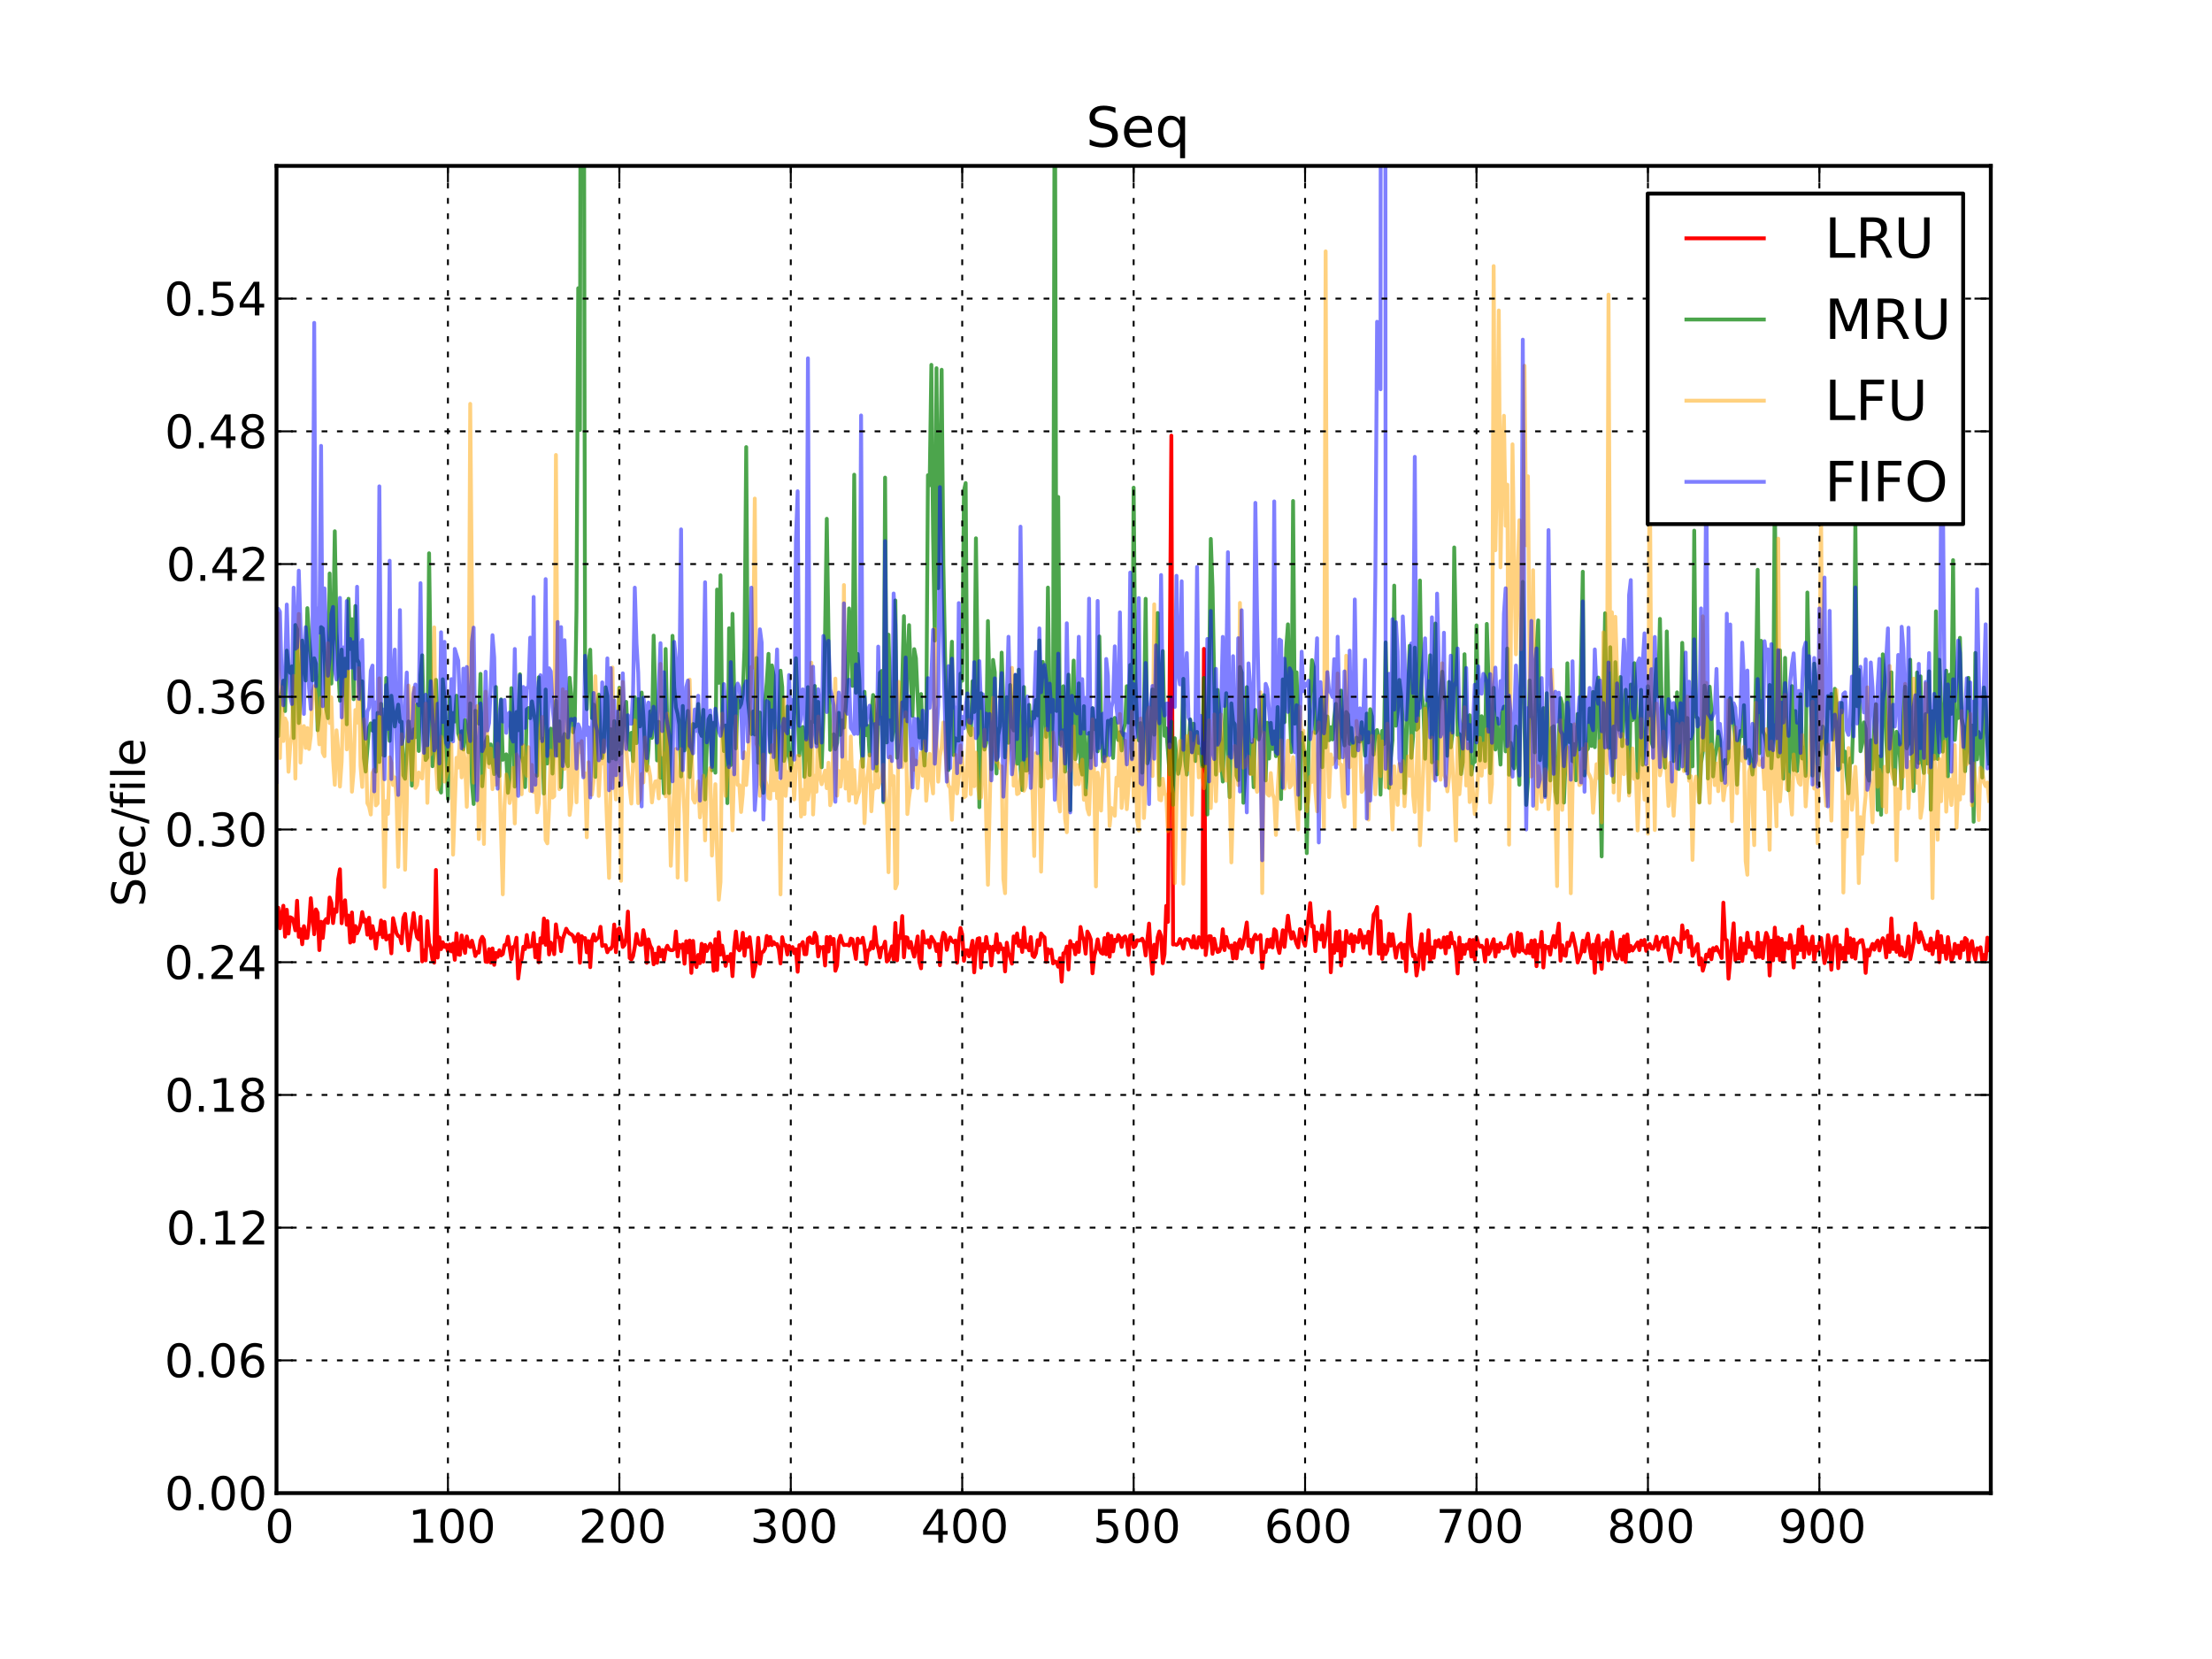 <?xml version="1.0" encoding="utf-8" standalone="no"?>
<!DOCTYPE svg PUBLIC "-//W3C//DTD SVG 1.1//EN"
  "http://www.w3.org/Graphics/SVG/1.1/DTD/svg11.dtd">
<!-- Created with matplotlib (http://matplotlib.sourceforge.net/) -->
<svg height="432pt" version="1.1" viewBox="0 0 576 432" width="576pt" xmlns="http://www.w3.org/2000/svg" xmlns:xlink="http://www.w3.org/1999/xlink">
 <defs>
  <style type="text/css">
*{stroke-linecap:square;stroke-linejoin:round;}
  </style>
 </defs>
 <g id="figure_1">
  <g id="patch_1">
   <path d="
M0 432
L576 432
L576 0
L0 0
z
" style="fill:#ffffff;"/>
  </g>
  <g id="axes_1">
   <g id="patch_2">
    <path d="
M72 388.8
L518.4 388.8
L518.4 43.2
L72 43.2
z
" style="fill:#ffffff;"/>
   </g>
   <g id="line2d_1">
    <path clip-path="url(#p7ff5b81e1d)" d="
M72 238.303
L72.446 236.358
L72.893 241.721
L73.339 238.319
L73.786 235.847
L74.232 243.914
L74.678 236.894
L75.125 243.091
L75.571 238.841
L76.018 239.074
L76.464 240.078
L76.91 242.258
L77.357 234.547
L77.803 243.946
L78.25 241.975
L78.696 245.883
L79.142 241.178
L79.589 244.23
L80.035 244.226
L80.482 240.621
L80.928 233.892
L81.821 243.272
L82.267 236.811
L82.714 237.711
L83.16 247.403
L83.606 240.03
L84.053 244.25
L84.499 239.914
L84.946 239.294
L85.392 240.325
L85.838 233.716
L86.285 235.059
L86.731 240.37
L87.178 236.811
L87.624 237.436
L88.07 228.916
L88.517 226.356
L88.963 240.409
L89.41 235.857
L89.856 234.43
L90.302 240.809
L90.749 238.409
L91.195 245.446
L91.642 237.605
L92.088 245.184
L92.534 241.142
L92.981 243.035
L93.427 242.052
L93.874 240.574
L94.32 237.508
L94.766 239.999
L95.213 239.503
L95.659 243.395
L96.106 238.968
L96.552 244.313
L96.998 241.154
L97.445 243.151
L97.891 247.016
L98.338 243.033
L98.784 243.251
L99.23 239.686
L99.677 244.051
L100.123 240.055
L100.57 244.648
L101.016 243.788
L101.462 243.596
L101.909 248.245
L102.355 239.093
L103.248 243.041
L103.694 243.756
L104.141 243.932
L104.587 245.645
L105.034 239.029
L105.48 237.988
L106.373 247.468
L107.712 237.772
L108.158 241.795
L108.605 244.04
L109.051 244.61
L109.498 238.732
L109.944 250.352
L110.39 247.421
L110.837 250.08
L111.283 239.861
L111.73 245.623
L112.176 246.766
L112.622 249.929
L113.069 250.669
L113.515 226.534
L113.962 249.35
L114.408 244.067
L114.854 247.149
L115.301 245.363
L115.747 246.585
L116.194 246.018
L116.64 247.665
L117.086 245.927
L117.533 247.746
L117.979 245.697
L118.426 249.933
L118.872 243.035
L119.318 248.516
L119.765 248.644
L120.211 243.59
L121.104 248.133
L121.55 243.853
L121.997 246.111
L122.443 246.602
L122.89 244.965
L123.336 246.672
L123.782 248.947
L124.229 247.889
L124.675 248.059
L125.122 244.908
L125.568 243.957
L126.014 244.727
L126.461 250.419
L126.907 250.484
L127.354 247.144
L127.8 250.66
L128.246 246.972
L128.693 251.246
L129.139 248.131
L129.586 249.173
L130.032 247.451
L130.478 248.775
L130.925 248.422
L131.371 246.104
L131.818 245.986
L132.264 243.918
L133.157 249.739
L133.603 246.605
L134.05 246.314
L134.496 244.177
L134.942 254.81
L135.389 251.209
L135.835 249.683
L136.282 246.537
L136.728 247.139
L137.174 243.477
L137.621 246.594
L138.514 246.356
L138.96 242.951
L139.406 249.286
L139.853 246.06
L140.299 250.578
L140.746 244.312
L141.192 245.484
L141.638 239.177
L142.085 246.029
L142.531 239.842
L142.978 248.536
L143.424 245.445
L143.87 246.297
L144.317 248.464
L144.763 240.705
L145.21 243.964
L145.656 244.137
L146.102 247.685
L146.549 244.477
L147.442 241.837
L147.888 242.644
L148.334 243.12
L148.781 243.29
L149.227 243.746
L149.674 245.234
L150.566 243.221
L151.013 250.693
L151.459 243.773
L151.906 244.337
L152.352 244.273
L152.798 247.99
L153.245 245.063
L153.691 251.853
L154.138 244.839
L154.584 243.321
L155.03 244.939
L155.923 243.974
L156.37 241.345
L156.816 246.329
L157.262 246.131
L157.709 246.131
L158.155 247.974
L158.602 247.113
L159.048 247.08
L159.494 246.243
L159.941 240.744
L160.387 247.937
L160.834 242.178
L161.28 241.715
L161.726 243.421
L162.173 246.581
L162.619 246.082
L163.066 244.182
L163.512 237.383
L163.958 249.45
L164.405 249.849
L164.851 248.953
L165.298 246.56
L165.744 243.202
L166.19 245.519
L166.637 246.02
L167.083 245.981
L167.53 242.206
L167.976 244.815
L168.422 250.71
L168.869 244.611
L169.315 246.254
L169.762 247.045
L170.208 251.104
L170.654 248.34
L171.101 250.716
L171.547 246.683
L171.994 249.003
L172.44 247.375
L172.886 250.073
L173.333 247.221
L173.779 246.268
L174.226 247.194
L174.672 247.429
L175.118 247.428
L175.565 247.093
L176.011 242.555
L176.458 249.06
L176.904 246.036
L177.35 246.771
L177.797 245.913
L178.243 250.947
L178.69 245.091
L179.136 247.971
L179.582 244.909
L180.029 253.338
L180.475 245.015
L180.922 250.645
L181.368 251.82
L181.814 248.661
L182.261 250.806
L182.707 245.757
L183.154 250.405
L183.6 246.059
L184.046 247.636
L184.939 245.746
L185.386 246.46
L185.832 252.797
L186.278 244.57
L186.725 252.581
L187.171 242.75
L187.618 248.569
L188.064 246.236
L188.957 251.523
L189.403 249.099
L189.85 250.229
L190.296 248.433
L190.742 254.19
L191.189 246.58
L191.635 242.568
L192.082 246.833
L192.528 247.463
L192.974 246.598
L193.421 242.912
L193.867 248.872
L194.314 244.533
L194.76 246.56
L195.206 244.06
L195.653 247.736
L196.099 254.25
L196.992 250.268
L197.438 244.202
L197.885 250.952
L198.331 248.038
L198.778 247.811
L199.224 246.987
L199.67 243.721
L200.117 246.144
L200.563 243.991
L201.01 246.103
L201.456 245.32
L201.902 245.876
L202.349 245.844
L202.795 247.185
L203.242 250.877
L203.688 244.042
L204.134 246.146
L204.581 246.073
L205.027 248.547
L205.474 246.278
L205.92 247.268
L206.366 246.61
L206.813 248.202
L207.259 247.19
L207.706 253.04
L208.152 246.116
L208.598 246.116
L209.045 245.312
L209.491 248.47
L209.938 248.475
L210.384 244.434
L210.83 244.107
L211.277 245.477
L211.723 245.559
L212.17 242.893
L212.616 243.883
L213.062 249.065
L213.509 246.603
L213.955 246.802
L214.402 246.572
L214.848 251.415
L215.294 244.005
L215.741 247.773
L216.187 243.95
L216.634 245.809
L217.08 244.496
L217.526 252.779
L217.973 251.418
L218.419 245.01
L218.866 243.669
L219.312 245.329
L219.758 246.088
L220.651 246.003
L221.098 246.22
L221.544 244.407
L221.99 244.625
L222.883 249.701
L223.33 244.427
L223.776 245.495
L224.222 245.441
L224.669 244.193
L225.115 246.517
L225.562 251.019
L226.008 247.492
L226.454 247.32
L226.901 245.304
L227.347 246.933
L227.794 241.414
L228.24 245.786
L228.686 246.948
L229.133 249.331
L229.579 246.756
L230.026 246.67
L230.472 245.208
L230.918 250.383
L231.365 249.961
L232.258 246.429
L232.704 249.882
L233.15 240.346
L233.597 250.063
L234.043 243.727
L234.49 244.271
L234.936 238.546
L235.382 249.274
L235.829 244.034
L236.275 244.153
L236.722 246.796
L237.168 245.283
L237.614 247.501
L238.061 249.117
L238.954 243.842
L239.4 250.461
L239.846 252.145
L240.293 242.521
L240.739 245.358
L241.186 245.492
L241.632 244.832
L242.078 246.699
L242.525 243.951
L243.418 245.517
L243.864 247.664
L244.31 245.852
L244.757 251.348
L245.203 244.967
L245.65 242.891
L246.096 243.427
L246.542 247.334
L246.989 245.417
L247.435 244.124
L247.882 244.987
L248.328 245.369
L248.774 244.91
L249.221 250.696
L249.667 244.992
L250.114 241.642
L250.56 243.29
L251.006 250.186
L251.453 247.443
L251.899 247.432
L252.346 249.037
L252.792 247.289
L253.238 244.973
L253.685 253.202
L254.131 247.313
L254.578 244.457
L255.024 244.303
L255.47 251.969
L255.917 245.86
L256.363 247.7
L256.81 243.985
L257.256 246.928
L257.702 246.493
L258.149 251.397
L258.595 246.5
L259.042 247.372
L259.488 243.266
L259.934 248.034
L260.381 245.768
L260.827 247.161
L261.274 246.973
L261.72 252.957
L262.166 245.475
L262.613 248.172
L263.059 249.281
L263.506 250.935
L263.952 243.838
L264.398 245.499
L264.845 243.066
L265.291 246.318
L265.738 244.993
L266.184 247.877
L266.63 241.548
L267.077 246.667
L267.523 245.972
L267.97 247.468
L268.416 244
L268.862 248.805
L269.309 249.218
L269.755 248.213
L270.202 244.814
L270.648 246.105
L271.094 243.075
L271.541 243.695
L271.987 244.082
L272.434 250.469
L272.88 247.138
L273.326 248.151
L273.773 247.29
L274.219 250.869
L274.666 250.345
L275.112 250.567
L275.558 251.735
L276.005 249.512
L276.451 255.623
L276.898 248.239
L277.344 248.085
L277.79 246.47
L278.237 252.461
L278.683 245.043
L279.13 246.561
L279.576 246.086
L280.022 248.509
L280.469 245.45
L280.915 247.881
L281.362 241.38
L281.808 243.793
L282.254 244.811
L282.701 248.336
L283.147 242.575
L283.594 243.412
L284.04 244.638
L284.486 253.45
L284.933 249.01
L285.379 247.217
L285.826 244.608
L286.272 247.03
L286.718 248.081
L287.165 248.359
L287.611 244.271
L288.058 248.505
L288.504 243.163
L288.95 249.135
L289.397 243.693
L289.843 247.729
L290.29 244.721
L290.736 245.154
L291.182 243.504
L291.629 244.171
L292.075 246.572
L292.522 244.268
L292.968 243.841
L293.414 245.056
L293.861 248.65
L294.307 243.644
L294.754 243.475
L295.2 246.685
L295.646 246.316
L296.093 244.834
L296.539 244.901
L296.986 244.815
L297.432 244.435
L297.878 245.549
L298.325 248.805
L299.218 240.496
L299.664 248.724
L300.11 253.551
L300.557 246
L301.003 249.332
L301.45 244.08
L301.896 242.545
L302.342 243.749
L302.789 250.806
L303.235 248.447
L303.682 235.887
L304.128 240.06
L305.021 113.436
L305.467 245.941
L305.914 245.87
L306.36 246.051
L306.806 245.729
L307.253 244.514
L307.699 245.488
L308.146 247.016
L308.592 244.719
L309.038 244.559
L309.485 244.685
L309.931 245.289
L310.378 246.661
L310.824 243.781
L311.27 246.776
L311.717 246.803
L312.163 244.039
L312.61 245.184
L313.056 246.682
L313.502 168.958
L313.949 248.691
L314.395 245.111
L314.842 243.782
L315.288 243.808
L315.734 248.374
L316.181 244.448
L316.627 246.628
L317.074 247.892
L317.52 247.706
L317.966 246.439
L318.413 241.979
L318.859 247.402
L319.306 243.965
L319.752 245.975
L320.198 246.788
L320.645 246.2
L321.091 249.589
L321.538 245.616
L321.984 249.546
L322.43 245.843
L322.877 244.631
L323.323 247.038
L323.77 245.543
L324.662 240.216
L325.109 246.319
L325.555 244.712
L326.002 248
L326.448 244.324
L326.894 243.411
L327.341 244.586
L327.787 244.204
L328.234 243.495
L328.68 252.061
L329.126 247.886
L329.573 247.881
L330.019 244.696
L330.466 246.573
L330.912 244.563
L331.358 246.733
L331.805 241.98
L332.251 242.45
L332.698 246.333
L333.144 248.157
L334.037 242.236
L334.483 246.574
L335.376 238.449
L335.822 241.993
L336.269 244.406
L336.715 242.734
L337.608 245.738
L338.054 246.715
L338.501 241.941
L338.947 242.137
L339.394 245.151
L339.84 246.275
L341.179 235.155
L341.626 241.254
L342.072 241.146
L342.518 247.683
L342.965 242.807
L343.411 244.196
L343.858 244.632
L344.304 240.952
L344.75 246.558
L345.197 243.839
L345.643 242.312
L346.09 237.46
L346.536 253.185
L346.982 246.129
L347.429 248.113
L347.875 242.722
L348.322 247.486
L348.768 242.492
L349.214 251.418
L349.661 245.507
L350.107 248.935
L350.554 242.422
L351 245.117
L351.446 245.56
L351.893 243.356
L352.339 247.707
L352.786 243.812
L353.232 245.18
L353.678 245.316
L354.125 242.174
L354.571 243.481
L355.018 246.82
L355.464 243.866
L355.91 245.472
L356.357 242.621
L356.803 248.341
L357.696 238.177
L358.142 237.52
L358.589 236.176
L359.035 248.331
L359.482 239.87
L359.928 249.694
L360.374 246.038
L360.821 248.446
L361.267 247.472
L361.714 243.151
L362.16 246.252
L362.606 243.258
L363.499 249.4
L363.946 246.803
L364.392 246.102
L364.838 245.679
L365.285 249.44
L365.731 246.025
L366.178 252.91
L366.624 242.788
L367.07 238.146
L367.517 246.315
L367.963 248.993
L368.41 248.622
L368.856 254.017
L369.302 251.335
L369.749 246.63
L370.195 243.26
L370.642 252.372
L371.088 245.809
L371.534 248.309
L371.981 242.236
L372.427 250.127
L372.874 246.697
L373.32 249.397
L373.766 245.021
L374.213 246.417
L374.659 244.795
L375.106 246.689
L375.552 246.557
L375.998 244.109
L376.445 248.254
L376.891 243.969
L377.338 246.643
L377.784 242.897
L378.23 245.634
L378.677 245.411
L379.123 247.866
L379.57 253.486
L380.016 244.14
L380.462 249.569
L380.909 246.081
L381.355 248.4
L381.802 245.948
L382.248 247.03
L382.694 244.709
L383.141 249.086
L383.587 244.775
L384.034 249.921
L384.48 244.122
L384.926 245.673
L385.373 246.554
L385.819 246.263
L386.266 246.981
L386.712 250.37
L387.158 244.76
L387.605 248.468
L388.051 247.66
L388.498 245.744
L388.944 244.571
L389.39 249.093
L389.837 246.055
L390.283 247.797
L390.73 245.585
L391.176 246.744
L391.622 246.987
L392.069 246.507
L392.515 246.831
L392.962 244.161
L393.408 243.417
L393.854 247.711
L394.301 248.935
L394.747 247.41
L395.194 242.868
L395.64 247.847
L396.086 243.167
L396.533 247.445
L396.979 247.674
L397.426 248.22
L397.872 246.117
L398.318 248.198
L398.765 244.953
L399.211 249.116
L399.658 244.819
L400.104 251.595
L400.55 246.035
L400.997 246.528
L401.443 242.668
L401.89 251.927
L402.336 246.259
L402.782 246.837
L403.229 246.562
L403.675 248.594
L404.122 245.419
L404.568 243.72
L405.014 246.674
L405.907 240.491
L406.354 250.177
L406.8 246.143
L407.246 248.68
L407.693 248.891
L408.139 245.456
L408.586 246.271
L409.032 244.84
L409.478 243.028
L410.371 247.124
L410.818 250.628
L411.71 248.09
L412.157 244.944
L412.603 247.761
L413.05 244.834
L413.496 243.126
L413.942 246.876
L414.389 249.515
L414.835 245.968
L415.282 253.322
L415.728 244.981
L416.174 243.622
L416.621 248.619
L417.067 252.299
L417.514 245.599
L417.96 246.405
L418.406 244.79
L418.853 250.072
L419.746 242.726
L420.192 246.881
L420.638 248.894
L421.085 249.635
L421.531 248.573
L421.978 244.676
L422.424 249.865
L422.87 243.83
L423.317 250.483
L423.763 243.339
L424.21 247.731
L424.656 246.34
L425.102 247.509
L426.442 245.394
L426.888 247.401
L427.334 244.912
L427.781 246.068
L428.227 244.751
L428.674 247.607
L429.12 246.368
L429.566 245.815
L430.013 246.997
L430.459 247.044
L430.906 245.929
L431.352 243.907
L431.798 247.331
L432.245 245.453
L432.691 245.158
L433.138 244.209
L433.584 246.634
L434.03 244.011
L434.477 247.891
L434.923 250.17
L435.816 244.342
L436.262 245.499
L436.709 245.58
L437.155 246.303
L437.602 247.927
L438.048 240.962
L438.494 244.404
L438.941 243.14
L439.387 242.419
L439.834 246.624
L440.28 243.855
L440.726 248.886
L441.173 247.932
L441.619 246.689
L442.066 245.834
L442.512 251.164
L442.958 249.563
L443.405 252.762
L443.851 251.13
L444.298 248.568
L444.744 249.092
L445.19 247.315
L445.637 249.792
L446.083 246.875
L446.53 247.492
L446.976 246.607
L447.422 247.607
L447.869 248.272
L448.315 249.467
L448.762 235.049
L449.208 244.535
L449.654 244.842
L450.101 254.856
L451.44 240.429
L451.886 250.065
L452.333 248.572
L452.779 249.587
L453.226 244.28
L453.672 250.227
L454.118 245.742
L454.565 248.241
L455.011 242.894
L455.458 246.607
L455.904 245.371
L456.35 247.326
L456.797 246.672
L457.243 249.361
L457.69 242.863
L458.136 249.147
L458.582 245.532
L459.029 249.483
L459.475 245.273
L459.922 242.92
L460.368 244.147
L460.814 254.027
L461.261 244.945
L461.707 250.088
L462.154 241.552
L462.6 248.793
L463.046 244.126
L463.493 249.992
L463.939 244.476
L464.386 250.377
L464.832 245.596
L465.278 245.653
L465.725 246.961
L466.171 243.477
L466.618 246.135
L467.064 251.942
L467.51 246.383
L467.957 248.341
L468.403 242.051
L468.85 247.387
L469.296 241.294
L469.742 249.324
L470.189 244.086
L470.635 245.889
L471.082 248.352
L471.528 245.67
L471.974 243.888
L472.421 249.854
L472.867 246.535
L473.314 247.504
L473.76 245.638
L474.206 244.255
L475.099 250.799
L475.546 249.048
L475.992 243.498
L476.438 246.077
L476.885 252.512
L477.331 246.763
L477.778 244.099
L478.224 243.89
L478.67 252.116
L479.117 246.14
L479.563 249.611
L480.01 246.818
L480.456 250.267
L480.902 242.064
L481.349 248.095
L481.795 244.309
L482.242 249.204
L482.688 244.629
L483.134 249.63
L483.581 245.716
L484.027 245.453
L484.474 244.87
L484.92 244.798
L485.366 247.035
L485.813 253.34
L486.259 247.351
L486.706 248.83
L487.152 246.92
L487.598 245.802
L488.045 247.286
L488.491 245.676
L488.938 244.916
L489.384 247.493
L489.83 245.427
L490.277 244.308
L490.723 245.364
L491.17 249.3
L491.616 243.633
L492.062 247.883
L492.509 239.157
L492.955 247.142
L493.402 245.312
L493.848 247.861
L494.294 243.649
L494.741 248.708
L495.187 246.66
L495.634 248.898
L496.08 249.042
L496.526 247.686
L496.973 243.865
L497.419 249.799
L498.312 245.342
L498.758 240.464
L499.205 243.451
L499.651 245.372
L500.098 242.714
L500.99 245.439
L501.437 247.147
L501.883 246.18
L502.33 247.504
L502.776 244.384
L503.222 248.464
L503.669 245.505
L504.115 246.701
L504.562 242.576
L505.008 250.534
L505.454 243.74
L505.901 247.886
L506.347 246.356
L506.794 249.674
L507.24 244.022
L508.133 250.213
L508.579 249.174
L509.026 245.79
L509.472 248.287
L509.918 246.239
L510.365 249.458
L510.811 245.298
L511.258 247.377
L511.704 244.26
L512.15 244.703
L512.597 250.153
L513.043 246.156
L513.49 245.053
L513.936 248.109
L514.382 249.945
L514.829 246.922
L515.275 247.245
L515.722 246.67
L516.168 250.193
L516.614 248.663
L517.061 249.826
L517.507 244.165
L517.954 247.416
L517.954 247.416" style="fill:none;stroke:#ff0000;"/>
   </g>
   <g id="line2d_2">
    <path clip-path="url(#p7ff5b81e1d)" d="
M72 182.666
L72.446 191.682
L72.893 181.657
L73.339 180.266
L73.786 177.226
L74.232 185.158
L74.678 169.415
L75.125 174.144
L75.571 175.216
L76.018 173.498
L76.464 192.18
L76.91 162.747
L77.357 163.857
L77.803 188.272
L78.25 182.267
L78.696 166.812
L79.589 177.199
L80.035 158.357
L80.482 165.675
L81.374 177.175
L81.821 171.419
L82.267 172.817
L82.714 190.15
L83.16 185.792
L83.606 163.295
L84.053 163.645
L84.499 169.853
L84.946 184.614
L85.392 187.002
L85.838 149.334
L86.285 178.006
L86.731 166.158
L87.178 138.336
L87.624 164.374
L88.517 182.473
L88.963 169.155
L89.41 180.998
L89.856 171.507
L90.302 188.611
L90.749 155.921
L91.195 169.003
L91.642 161.238
L92.088 182.078
L92.534 157.803
L92.981 171.663
L93.427 172.586
L93.874 182.085
L94.32 177.414
L94.766 197.411
L95.213 200.903
L96.106 189.381
L96.552 188.365
L96.998 190.272
L97.445 187.719
L97.891 200.931
L98.338 185.622
L98.784 198.422
L99.23 183.272
L99.677 196.545
L100.123 196.751
L100.57 176.542
L101.462 192.928
L101.909 181.171
L102.802 189.172
L103.248 185.781
L103.694 183.479
L104.141 187.954
L104.587 187.941
L105.034 201.901
L105.48 202.791
L106.373 187.847
L106.819 191.767
L107.266 204.575
L107.712 189.946
L108.158 191.973
L108.605 183.45
L109.051 195.556
L109.498 175.707
L109.944 170.636
L110.39 190.81
L110.837 197.909
L111.283 197.265
L111.73 144.071
L112.176 176.807
L112.622 199.525
L113.069 195.45
L113.515 177.031
L114.408 205.258
L114.854 206.382
L115.301 176.878
L115.747 182.014
L116.64 208.043
L117.086 181.493
L117.533 192.612
L117.979 185.648
L118.426 187.886
L118.872 181.163
L119.318 190.989
L119.765 192.477
L120.211 190.419
L120.658 195.158
L121.104 187.473
L121.55 191.038
L121.997 195.885
L122.443 183.161
L122.89 203.704
L123.336 209.364
L123.782 185.099
L124.229 185.468
L124.675 188.423
L125.122 175.474
L125.568 204.741
L126.461 193.169
L126.907 191.88
L127.354 198.757
L127.8 193.839
L128.246 198.357
L128.693 201.576
L129.139 178.895
L129.586 200.836
L130.032 202.089
L130.478 182.109
L130.925 197.856
L131.371 196.967
L131.818 196.424
L132.264 206.439
L132.71 202.514
L133.157 179.195
L133.603 188.179
L134.05 204.829
L134.496 185.394
L134.942 190.153
L135.389 175.567
L135.835 196.935
L136.282 198.693
L136.728 204.97
L137.174 184.713
L137.621 184.37
L138.067 187.023
L138.514 182.635
L139.406 188.078
L139.853 202.002
L140.299 176.364
L140.746 192.158
L141.192 192.345
L141.638 206.651
L142.085 179.548
L142.531 198.813
L142.978 191.575
L143.424 189.737
L143.87 201.442
L144.317 190.344
L144.763 182.478
L145.21 196.761
L145.656 187.851
L146.102 205.004
L146.549 192.658
L146.995 191.13
L147.442 198.222
L147.888 199.524
L148.334 176.489
L148.781 180.981
L149.227 190.681
L149.674 187.519
L150.12 158.737
L150.566 75.046
L151.013 111.967
L151.198 -1
M152.025 -1
L152.352 174.423
L152.798 184.671
L153.245 172.718
L153.691 169.18
L154.138 186.982
L154.584 183.474
L155.03 202.312
L155.477 184.761
L155.923 180.855
L156.37 191.481
L156.816 197.399
L157.262 193.761
L157.709 178.957
L158.155 181.269
L158.602 198.255
L159.048 189.898
L159.494 197.445
L159.941 187.777
L160.387 197.728
L160.834 192.671
L161.28 179.073
L161.726 196.191
L162.619 185.475
L163.066 182.762
L163.512 192.834
L163.958 195.239
L164.405 190.827
L164.851 198.193
L165.298 181.559
L165.744 193.506
L166.19 182.059
L166.637 189.157
L167.083 180.332
L167.53 186.314
L167.976 195.018
L168.422 200.562
L168.869 195.115
L169.315 185.256
L169.762 192.153
L170.208 165.5
L171.101 198.014
L171.547 187.977
L171.994 202.514
L172.44 197.39
L172.886 206.571
L173.333 168.988
L173.779 190.718
L174.226 206.517
L174.672 191.281
L175.118 165.565
L175.565 178.963
L176.011 184.167
L176.458 185.873
L176.904 188.66
L177.35 202.192
L177.797 183.829
L178.243 195.421
L178.69 192.558
L179.136 185.104
L179.582 202.347
L180.029 196.782
L180.475 188.535
L180.922 189.29
L181.368 189.056
L181.814 183.302
L182.261 190.575
L182.707 191.624
L183.154 184.845
L183.6 208.17
L184.046 194.399
L184.493 187.276
L184.939 186.369
L185.386 200.592
L185.832 188.208
L186.278 201.215
L186.725 153.514
L187.171 177.801
L187.618 149.801
L188.064 187.901
L188.51 195.582
L188.957 188.918
L189.403 209.131
L189.85 163.602
L190.296 199.222
L190.742 159.826
L191.189 181.272
L191.635 194.877
L192.082 182.122
L192.528 184.216
L192.974 183.297
L193.421 180.841
L193.867 168.613
L194.314 116.418
L194.76 182.265
L195.653 191.16
L196.099 185.278
L196.546 191.273
L196.992 171.345
L197.438 198.633
L197.885 185.537
L198.331 204.382
L198.778 206.464
L199.224 182.552
L199.67 177.62
L200.117 170.259
L200.563 195.928
L201.01 173.271
L201.456 175.83
L201.902 195.125
L202.349 200.443
L202.795 190.145
L203.242 174.641
L203.688 178.902
L204.134 198.158
L204.581 196.724
L205.027 183.986
L205.474 196.477
L205.92 200.151
L206.366 196.508
L207.259 171.397
L208.152 196.693
L208.598 189.847
L209.045 189.306
L209.491 202.312
L209.938 195.301
L210.384 178.928
L210.83 201.831
L211.277 188.007
L211.723 187.961
L212.17 178.616
L212.616 193.48
L213.062 182.767
L213.509 195.485
L213.955 199.803
L214.402 187.091
L214.848 164.618
L215.294 135.09
L216.187 195.273
L216.634 192.89
L217.08 191.189
L217.526 195.086
L217.973 193.488
L218.419 185.617
L218.866 191.364
L219.312 187.601
L219.758 189.463
L220.205 184.387
L220.651 177.731
L221.098 158.421
L221.544 165.272
L221.99 178.609
L222.437 123.605
L222.883 180.414
L223.33 170.283
L223.776 177.032
L224.222 193.432
L224.669 199.664
L225.115 180.132
L225.562 191.441
L226.008 189.042
L226.454 196.717
L226.901 186.414
L227.347 180.976
L227.794 186.187
L228.24 200.737
L229.133 175.197
L229.579 174.723
L230.026 208.856
L230.472 124.361
L230.918 193.328
L231.365 165.268
L231.811 182.561
L232.258 192.744
L232.704 189.024
L233.15 156.359
L233.597 197.338
L234.49 188.024
L234.936 177.688
L235.382 160.437
L235.829 198.024
L236.275 171.773
L236.722 162.772
L237.168 176.284
L237.614 186.399
L238.061 169.034
L238.507 171.424
L239.4 192.037
L239.846 180.717
L240.293 193.545
L240.739 199.343
L241.186 190.412
L241.632 123.74
L242.078 126.37
L242.525 95.002
L242.971 139.17
L243.418 166.811
L243.864 95.885
L244.31 153.165
L245.203 96.286
L245.65 146.829
L246.096 170.787
L246.989 200.521
L247.435 177.1
L247.882 167.101
L248.328 196.63
L248.774 192.248
L249.221 192.797
L249.667 192.843
L250.114 175.411
L250.56 177.27
L251.006 127.764
L251.453 125.793
L251.899 188.615
L252.346 190.558
L252.792 191.452
L253.238 177.39
L253.685 185.394
L254.131 140.171
L255.024 210.189
L255.47 180.527
L255.917 191.921
L256.363 195.188
L256.81 193.411
L257.256 161.716
L258.149 200.32
L258.595 171.842
L259.042 175.064
L259.488 201.419
L259.934 191.466
L260.381 189.105
L260.827 169.933
L261.72 197.226
L262.166 181.53
L262.613 193.432
L263.059 178.359
L263.506 188.797
L263.952 190.2
L264.398 175.81
L264.845 198.889
L265.291 174.373
L265.738 200.277
L266.184 205.719
L266.63 178.901
L267.077 200.668
L267.523 200.606
L267.97 183.548
L268.416 191.373
L268.862 185.429
L269.309 187.02
L269.755 182.29
L270.202 186.281
L270.648 166.753
L271.094 204.807
L271.541 172.359
L271.987 179.319
L272.434 191.87
L272.88 153
L273.326 185.65
L273.773 197.994
L274.219 182.94
L274.666 1.529
L275.112 185.133
L275.558 129.412
L276.005 193.809
L276.898 178.692
L277.344 200.943
L277.79 184.988
L278.237 175.672
L278.683 210.979
L279.13 184.606
L279.576 172.009
L280.022 197.687
L280.469 194.51
L280.915 177.946
L281.362 199.696
L281.808 201.697
L282.254 183.888
L282.701 206.874
L283.594 190.849
L284.04 197.248
L284.486 184.394
L284.933 189.865
L285.379 187.643
L285.826 195.655
L286.272 165.733
L286.718 187.276
L287.165 198.286
L287.611 195.505
L288.058 196.824
L288.504 187.704
L288.95 187.851
L289.397 187.319
L289.843 197.366
L290.29 186.936
L290.736 190.511
L291.182 192.715
L291.629 190.645
L292.075 195.422
L292.522 190.049
L292.968 188.478
L293.414 178.684
L293.861 188.139
L294.307 173.147
L294.754 197.426
L295.2 126.984
L295.646 176.672
L296.093 188.703
L296.539 192.793
L296.986 188.314
L297.432 201.203
L297.878 187.192
L298.325 155.923
L298.771 198.775
L299.218 196.995
L300.11 179.517
L300.557 191.317
L301.003 181.895
L301.45 159.614
L301.896 204.454
L302.342 176.538
L302.789 169.549
L303.235 191.606
L303.682 189.666
L304.574 201.628
L305.021 187.921
L305.467 209.591
L305.914 192.237
L306.36 197.734
L306.806 201.504
L307.253 199.303
L307.699 194.142
L308.146 176.767
L308.592 198.074
L309.038 201.711
L309.931 187.339
L310.378 195.882
L310.824 188.447
L311.27 198.174
L311.717 190.592
L312.163 196.113
L312.61 195.097
L313.056 199.607
L313.502 176.527
L314.395 212.087
L315.288 140.331
L315.734 152.864
L316.627 201.704
L317.074 179.655
L317.52 185.5
L317.966 198.43
L318.413 203.513
L318.859 189.329
L319.306 180.505
L319.752 197.834
L320.198 207.564
L320.645 183.156
L321.091 187.938
L321.538 188.579
L321.984 201.985
L322.43 203.152
L322.877 173.677
L323.323 175.126
L323.77 209.047
L324.216 201.736
L324.662 178.931
L325.555 201.417
L326.002 193.801
L326.448 204.979
L326.894 184.861
L327.341 189.644
L327.787 192.566
L328.234 190.5
L328.68 181.443
L329.126 181
L329.573 203.222
L330.019 188.198
L330.466 197.53
L330.912 188.226
L331.358 195.038
L331.805 190.449
L332.251 196.912
L332.698 184.114
L333.59 208.067
L334.037 176.915
L334.483 188.064
L334.93 168.986
L335.376 162.569
L335.822 184.15
L336.269 195.838
L336.715 130.454
L337.162 188.439
L337.608 175.056
L338.054 188.291
L338.501 210.646
L338.947 190.814
L339.394 195.117
L339.84 195.93
L340.286 222.161
L340.733 196.082
L341.179 181.092
L341.626 171.901
L342.072 173.624
L342.518 190.873
L342.965 190.159
L343.411 188.057
L343.858 181.973
L344.304 199.779
L344.75 181.961
L345.197 194.635
L345.643 186.565
L346.09 192.757
L346.536 189.359
L346.982 192.557
L347.429 187.016
L347.875 183.277
L348.768 197.364
L349.214 179.832
L349.661 189.618
L350.107 194.114
L350.554 185.417
L351 186.029
L351.446 193.686
L351.893 189.557
L352.339 196.826
L352.786 196.861
L353.232 192.083
L353.678 192.915
L354.125 193.133
L354.571 188.069
L355.464 196.753
L355.91 185.816
L356.357 193.357
L356.803 184.679
L357.25 186.51
L357.696 196.48
L358.142 190.661
L358.589 190.103
L359.035 191.954
L359.482 206.926
L359.928 190.313
L360.374 193.737
L360.821 167.276
L361.714 205.178
L362.16 197.241
L362.606 192.749
L363.053 152.487
L363.499 188.97
L363.946 185.259
L364.392 177.052
L364.838 181.01
L365.285 188.191
L365.731 206.542
L366.624 181.516
L367.07 168.149
L367.517 197.333
L367.963 191.847
L368.41 168.639
L368.856 190.009
L369.302 189.529
L369.749 151.163
L370.195 180.945
L370.642 184.12
L371.088 197.571
L371.534 185.255
L371.981 178.984
L372.427 170.63
L372.874 198.513
L373.766 162.359
L374.213 201.644
L374.659 185.58
L375.552 174.906
L375.998 181.697
L376.445 182.316
L376.891 196.81
L377.338 177.577
L377.784 194.606
L378.23 191.049
L378.677 142.555
L379.57 191.446
L380.016 191.145
L380.462 201.561
L380.909 198.467
L381.355 170.348
L381.802 190.378
L382.248 192.403
L382.694 186.238
L383.141 201.704
L383.587 198.586
L384.034 198.39
L384.48 162.836
L384.926 187.389
L385.373 198.013
L385.819 186.496
L386.266 187.644
L386.712 198.165
L387.158 162.461
L387.605 177.285
L388.051 201.345
L388.944 179.084
L389.39 195.177
L389.837 187.076
L390.73 199.097
L391.176 185.602
L391.622 184.002
L392.069 195.661
L392.515 168.87
L392.962 201.75
L393.408 193.448
L393.854 198.882
L394.301 200.094
L394.747 189.16
L395.64 204.351
L396.086 167.557
L396.533 151.518
L396.979 189.398
L397.426 209.608
L397.872 203.574
L398.318 177.185
L398.765 186.568
L399.211 187.338
L399.658 195.915
L400.104 169.11
L400.55 161.542
L400.997 197.937
L401.443 192.37
L401.89 184.392
L402.336 207.175
L402.782 180.506
L403.229 194.805
L403.675 203.247
L404.122 189.457
L404.568 189.116
L405.014 206.22
L405.461 209.03
L405.907 192.123
L406.354 181.782
L406.8 183.419
L407.246 208.997
L407.693 197.228
L408.139 172.712
L408.586 193.22
L409.032 188.744
L409.478 198.219
L409.925 193.751
L410.371 203.194
L410.818 185.907
L411.264 195.112
L412.157 148.868
L412.603 201.924
L413.05 195.494
L413.496 194.967
L413.942 184.479
L414.389 194.242
L414.835 180.191
L415.282 194.558
L415.728 179.212
L416.174 176.43
L417.067 223.011
L417.514 186.016
L417.96 159.691
L418.406 189.581
L418.853 194.758
L419.299 168.531
L419.746 194.415
L420.192 203.649
L420.638 172.42
L421.085 182.785
L421.531 189.987
L421.978 176.305
L422.424 194.31
L422.87 185.202
L423.317 179.6
L423.763 187.852
L424.21 206.347
L424.656 178.261
L425.102 187.532
L425.549 172.686
L425.995 181.986
L426.442 202.513
L426.888 193.633
L427.334 179.639
L427.781 199.156
L428.227 194.813
L428.674 189.13
L429.12 178.693
L429.566 183.611
L430.013 193.097
L430.459 194.44
L430.906 180.062
L431.352 171.683
L431.798 181.37
L432.245 161.156
L432.691 183.228
L433.138 195.321
L433.584 199.912
L434.03 164.424
L434.477 184.983
L434.923 185.866
L435.37 185.148
L435.816 198.19
L436.262 192.492
L436.709 180.286
L437.155 200.258
L437.602 192.813
L438.048 167.391
L438.494 180.177
L438.941 200.634
L439.387 186.966
L439.834 202.555
L440.28 192.628
L440.726 199.57
L441.173 138.177
L441.619 186.56
L442.066 187.052
L442.512 208.932
L442.958 198.726
L443.405 195.779
L443.851 178.524
L444.298 181.252
L444.744 202.716
L445.19 178.808
L445.637 184.545
L446.083 202.172
L446.53 197.139
L446.976 195.011
L447.422 190.464
L447.869 192.715
L448.315 203.169
L448.762 199.969
L449.208 197.928
L449.654 198.831
L450.101 197.266
L450.547 181.776
L450.994 184.163
L451.886 192.963
L452.333 204.338
L452.779 194.142
L453.226 190.322
L453.672 191.668
L454.118 183.631
L454.565 197.499
L455.011 195.817
L455.458 195.268
L456.35 201.683
L456.797 197.329
L457.243 176.485
L457.69 148.365
L458.136 196.157
L458.582 166.868
L459.029 190.203
L459.475 191.337
L460.368 196.688
L460.814 178.357
L461.261 200.039
L461.707 192.008
L462.154 125.433
L462.6 189.8
L463.046 197.035
L463.493 169.329
L463.939 192.907
L464.386 202.761
L464.832 171.309
L465.278 193.684
L465.725 205.789
L466.618 178.654
L467.064 200.54
L467.51 185.139
L467.957 200.772
L468.403 194.521
L468.85 180.771
L469.296 197.513
L469.742 194.67
L470.189 202.02
L470.635 154.279
L471.082 176.734
L471.528 180.112
L471.974 201.951
L472.421 172.802
L472.867 177.429
L473.314 204.115
L473.76 199.778
L474.206 193.656
L474.653 189.206
L475.546 196.319
L475.992 181.258
L476.438 184.389
L476.885 180.68
L477.331 192.609
L477.778 179.359
L478.224 183.187
L478.67 200.353
L479.117 200.067
L479.563 183.034
L480.01 198.299
L480.456 195.717
L480.902 201.997
L481.349 206.585
L481.795 197.468
L482.242 198.547
L482.688 184.361
L483.134 135.499
L483.581 183.88
L484.027 174.416
L484.474 195.623
L484.92 193.649
L485.366 188.106
L485.813 189.722
L486.259 201.611
L486.706 203.278
L487.152 192.756
L487.598 200.29
L488.045 190.002
L488.491 183.389
L488.938 210.909
L489.384 196.979
L489.83 212.161
L490.277 170.377
L490.723 176.268
L491.17 192.553
L491.616 200.945
L492.509 175.057
L492.955 199.154
L493.402 204.263
L493.848 190.552
L494.294 191.525
L494.741 197.327
L495.187 205.343
L495.634 186.525
L496.08 178.799
L496.526 194.871
L496.973 193.311
L497.419 171.788
L497.866 196.065
L498.312 205.99
L499.205 175.101
L499.651 198.697
L500.098 176.119
L500.544 198.11
L500.99 201.281
L501.437 185.941
L501.883 198.815
L502.33 174.805
L502.776 210.858
L503.222 185.174
L503.669 197.575
L504.115 159.191
L504.562 197.636
L505.008 171.804
L505.901 195.731
L506.794 174.639
L507.24 202.171
L507.686 175.697
L508.133 185.877
L508.579 145.855
L509.026 192.669
L509.472 185.074
L509.918 186.971
L510.365 166.078
L510.811 187.003
L511.258 189.215
L511.704 200.823
L512.15 192.859
L512.597 176.506
L513.043 198.614
L513.49 188.927
L513.936 213.984
L514.382 170.022
L514.829 197.725
L515.275 190.626
L515.722 192.24
L516.168 202.466
L516.614 179.02
L517.061 182.788
L517.507 193.643
L517.954 198.824
L517.954 198.824" style="fill:none;opacity:0.7;stroke:#008000;"/>
   </g>
   <g id="line2d_3">
    <path clip-path="url(#p7ff5b81e1d)" d="
M72 207.85
L72.446 159.712
L72.893 197.383
L73.339 178.91
L73.786 192.961
L74.232 187.08
L74.678 188.221
L75.125 200.959
L75.571 194.176
L76.018 191.106
L76.464 175.986
L76.91 202.738
L77.357 175.129
L77.803 159.864
L78.25 198.58
L78.696 190.471
L79.142 189.067
L79.589 194.749
L80.035 189.578
L80.482 195.046
L80.928 191.578
L81.374 179.876
L81.821 178.674
L82.267 181.596
L83.16 193.825
L83.606 181.68
L84.053 195.992
L84.499 196.921
L84.946 179.279
L85.392 167.472
L85.838 188.274
L86.285 181.588
L86.731 197.741
L87.178 204.366
L87.624 190.176
L88.07 195.318
L88.517 204.826
L88.963 198.346
L89.41 182.022
L89.856 177.025
L90.302 195.149
L90.749 174.775
L91.642 206.166
L92.088 200.827
L92.534 184.883
L92.981 188.178
L93.427 173.98
L93.874 199.361
L94.32 204.921
L94.766 187.296
L95.213 192.909
L95.659 209.141
L96.106 210.022
L96.552 212.105
L96.998 201.238
L97.445 200.392
L97.891 209.724
L98.338 209.209
L98.784 176.637
L99.677 204.419
L100.123 230.975
L100.57 208.612
L101.016 211.944
L101.462 197.195
L101.909 198.579
L102.355 204.421
L102.802 202.429
L103.248 207.702
L103.694 225.732
L104.587 191.183
L105.034 203.872
L105.48 226.485
L105.926 209.314
L106.373 178.505
L106.819 185.504
L107.266 203.101
L107.712 179.081
L108.158 205.183
L108.605 204.43
L109.051 201.164
L109.944 202.723
L110.39 195.068
L110.837 183.195
L111.283 209.063
L111.73 194.938
L112.176 196.404
L112.622 191.687
L113.069 163.368
L113.515 199.331
L113.962 205.559
L114.408 204.116
L114.854 191.828
L115.301 194.635
L115.747 203.53
L116.64 200.497
L117.086 197.587
L117.533 193.78
L117.979 222.552
L118.872 197.323
L119.318 199.877
L119.765 191.517
L120.211 202.436
L120.658 195.116
L121.104 198.435
L121.55 210.087
L121.997 196.469
L122.443 105.161
L123.336 203.801
L123.782 196.925
L124.229 183.861
L124.675 218.493
L125.122 206.622
L125.568 202.142
L126.014 219.774
L126.461 180.095
L126.907 193.523
L127.354 199.752
L127.8 194.9
L128.246 205.493
L128.693 197.94
L129.139 204.344
L129.586 193.66
L130.032 201.038
L130.925 232.883
L131.371 209.813
L131.818 201.674
L132.264 203.506
L132.71 209.11
L133.157 206.4
L133.603 199.954
L134.05 214.435
L134.496 196.436
L135.389 198.302
L135.835 206.832
L136.282 194.102
L136.728 200.486
L137.174 202.012
L137.621 194.554
L138.067 205.964
L138.514 199.183
L138.96 206.238
L139.406 201.892
L139.853 211.525
L140.299 209.182
L140.746 189.708
L141.192 186.698
L141.638 200.158
L142.085 218.753
L142.531 219.609
L142.978 210.631
L143.424 195.476
L143.87 207.702
L144.317 207.316
L144.763 118.471
L145.21 185.849
L145.656 205.508
L146.102 197.047
L146.549 179.461
L146.995 200.241
L147.442 180.192
L148.334 212.218
L148.781 209.104
L149.227 189.716
L150.12 208.922
L150.566 193.679
L151.013 195.854
L151.459 192.97
L151.906 201.881
L152.352 201.383
L152.798 218.03
L153.245 198.479
L153.691 206.723
L154.138 206.954
L154.584 203.395
L155.03 176.072
L155.477 188.694
L155.923 207.27
L156.37 197.994
L156.816 198.8
L157.262 192.768
L158.602 228.619
L159.494 173.813
L159.941 201.011
L160.387 208.171
L160.834 189.16
L161.28 179.304
L161.726 229.372
L162.173 177.579
L162.619 188.95
L163.512 200.78
L164.405 209.252
L165.298 187.611
L166.19 209.152
L166.637 208.047
L167.083 201.528
L167.53 203.746
L167.976 192.046
L168.422 200.778
L168.869 199.608
L169.315 202.128
L169.762 208.945
L170.208 205.322
L170.654 203.493
L171.101 203.386
L171.547 207.902
L171.994 172.867
L172.44 195.522
L172.886 197.297
L173.333 207.387
L173.779 185.828
L174.672 225.456
L176.011 195.028
L176.458 228.534
L176.904 205.846
L177.35 195.067
L178.243 212.13
L178.69 229.193
L179.582 176.964
L180.475 208.063
L180.922 209.002
L181.368 207.49
L181.814 203.469
L182.261 212.854
L182.707 208.57
L183.154 201.98
L183.6 218.836
L184.046 203.229
L184.493 202.206
L184.939 200.016
L185.386 222.785
L185.832 214.926
L186.278 204.199
L186.725 222.236
L187.171 234.284
L187.618 229.664
L188.064 185.822
L188.51 199.646
L188.957 207.247
L189.403 200.188
L189.85 199.609
L190.296 201.872
L190.742 216.202
L191.189 198.624
L191.635 186.497
L192.082 204.377
L192.528 204.446
L192.974 211.441
L193.421 206.861
L193.867 195.888
L194.314 204.412
L194.76 198.617
L195.206 189.913
L195.653 173.676
L196.099 173.831
L196.546 129.821
L196.992 193.684
L197.438 194.843
L197.885 207.238
L198.778 196.479
L199.224 203.152
L199.67 204.487
L200.117 207.78
L200.563 207.997
L201.01 194.04
L201.456 205.804
L201.902 190.274
L202.349 207.85
L202.795 203.678
L203.242 232.903
L203.688 200.884
L204.134 182.014
L204.581 207.25
L205.027 201.045
L205.474 204.482
L205.92 196.116
L206.366 199.749
L206.813 208.167
L207.259 199.648
L207.706 196.85
L208.152 196.883
L208.598 212.627
L209.045 205.706
L209.491 211.98
L209.938 192.981
L210.384 208.199
L210.83 204.983
L211.277 172.561
L211.723 212.097
L212.17 201.989
L212.616 206.155
L213.062 186.577
L213.509 202.364
L213.955 204.215
L214.848 200.671
L215.294 205.245
L215.741 198.617
L216.187 209.687
L216.634 207.875
L217.08 189.084
L217.526 176.704
L217.973 207.19
L218.419 200.769
L218.866 204.825
L219.312 201.403
L219.758 152.337
L220.205 205.34
L220.651 198.509
L221.098 208.508
L221.544 191.778
L221.99 206.646
L222.437 200.53
L222.883 209.025
L223.33 207.242
L223.776 206.127
L224.222 198.151
L224.669 197.528
L225.115 214.369
L225.562 204.082
L226.008 201.284
L226.454 196.48
L226.901 211.257
L227.347 204.473
L227.794 205.347
L228.24 181.622
L228.686 205.049
L229.133 203.474
L229.579 203.413
L230.026 199.144
L230.472 207.192
L230.918 210.71
L231.365 227.124
L231.811 197.01
L232.258 204.331
L232.704 202.105
L233.15 231.326
L233.597 230.1
L234.043 177.543
L234.49 193.184
L234.936 199.787
L235.382 194.454
L235.829 185.476
L236.275 211.98
L236.722 207.761
L237.168 204.699
L237.614 194.951
L238.061 200.44
L238.507 198.045
L238.954 205.208
L239.4 199.014
L239.846 195.995
L240.293 201.979
L240.739 192.97
L241.186 208.512
L242.078 196.295
L242.525 203.082
L242.971 206.61
L243.418 163.817
L243.864 192.738
L244.31 203.55
L244.757 196.88
L245.203 194.468
L245.65 188.129
L246.542 201.373
L246.989 204.569
L247.435 205.183
L247.882 213.471
L248.328 202.19
L248.774 196.538
L249.221 206.62
L249.667 202.475
L250.114 194.116
L250.56 197.257
L251.006 207.648
L251.453 207.323
L252.346 187.478
L252.792 206.817
L253.238 189.686
L253.685 204.73
L254.131 195.987
L254.578 203.741
L255.024 207.889
L255.47 207.626
L256.363 190.037
L256.81 213.809
L257.256 230.401
L258.149 190.667
L258.595 181.694
L259.042 193.786
L259.488 198.412
L259.934 198.684
L260.381 200.017
L260.827 199.543
L261.274 228.845
L261.72 232.591
L262.166 199.585
L262.613 195.883
L263.059 193.584
L263.506 173.91
L263.952 204.582
L264.398 199.48
L264.845 206.785
L265.291 206.534
L266.184 198.747
L266.63 205.906
L267.077 204.75
L267.523 197.771
L267.97 201.165
L268.416 189.826
L269.309 222.91
L269.755 196.102
L270.202 197.425
L270.648 200.516
L271.094 226.979
L271.987 192.849
L272.434 189.758
L272.88 202.636
L273.326 198.879
L273.773 202.292
L274.219 190.735
L274.666 195.586
L275.558 208.187
L276.005 211.31
L276.451 190.668
L276.898 195.807
L277.344 213.176
L277.79 216.707
L278.237 201.203
L278.683 200.585
L279.13 198.801
L279.576 189.15
L280.022 204.279
L280.469 199.199
L280.915 204.213
L281.362 200.103
L281.808 197.816
L282.254 208.271
L282.701 205.89
L283.147 210.588
L283.594 212.073
L284.486 187.307
L284.933 202.29
L285.379 230.825
L285.826 201.204
L286.272 204.318
L286.718 211.066
L287.165 199.962
L287.611 197.087
L288.058 199.647
L288.504 197.386
L288.95 215.081
L289.397 210.403
L289.843 210.656
L290.29 212.43
L290.736 202.474
L291.182 204.568
L291.629 185.916
L292.075 210.377
L292.522 206.16
L292.968 192.858
L293.414 210.706
L294.307 198.766
L294.754 185.282
L295.2 207.605
L295.646 192.663
L296.093 213.49
L296.539 216.252
L296.986 187.071
L297.432 189.636
L297.878 213.017
L298.325 204.63
L298.771 185.971
L299.218 184.24
L299.664 189.153
L300.11 202.091
L300.557 157.367
L301.003 185.353
L301.896 208.228
L302.342 208.411
L302.789 202.779
L303.235 206.581
L303.682 207.238
L304.128 216.43
L304.574 193.876
L305.021 204.534
L305.467 206.571
L305.914 229.974
L306.36 208.916
L306.806 198.893
L307.253 192.962
L307.699 192.974
L308.146 230.121
L309.038 191.706
L309.485 200.394
L309.931 190.762
L310.378 212.176
L310.824 193.671
L311.27 194.467
L311.717 191.703
L312.163 202.446
L312.61 199.954
L313.056 201.96
L313.502 205.265
L314.395 198.273
L314.842 187.539
L315.288 210.421
L316.181 186.04
L316.627 208.644
L317.074 194.596
L317.52 200.715
L317.966 186.089
L318.413 199.779
L318.859 201.933
L319.306 203.27
L319.752 197.122
L320.198 204.282
L320.645 224.57
L321.538 194.252
L321.984 195.872
L322.43 204.445
L322.877 156.997
L323.323 193.172
L323.77 199.89
L324.216 199.579
L324.662 197.884
L325.109 197.012
L325.555 201.555
L326.002 201.525
L326.448 192.594
L326.894 204.2
L327.341 206.189
L327.787 204.958
L328.234 180.265
L328.68 232.556
L329.126 190.823
L329.573 202.577
L330.019 206.758
L330.466 207.189
L330.912 201.304
L331.358 206.721
L331.805 207.967
L332.251 217.413
L332.698 205.641
L333.144 198.078
L333.59 192.756
L334.037 200.541
L334.483 205.358
L334.93 201.38
L335.376 192.868
L335.822 205.048
L336.269 204.497
L336.715 197.161
L337.162 202.048
L338.054 215.977
L338.501 184.024
L338.947 192.795
L339.394 190.266
L340.286 211.26
L340.733 207.939
L341.179 202.286
L341.626 203.608
L342.072 190.639
L342.518 205.932
L342.965 211.267
L343.411 188.131
L343.858 198.116
L344.304 200.996
L344.75 215.481
L345.197 65.445
L345.643 192.661
L346.09 207.584
L346.536 196.445
L346.982 198.985
L347.875 196.908
L348.322 175.361
L348.768 198.926
L349.214 199.085
L349.661 207.457
L350.107 210.098
L350.554 170.745
L351 193.245
L351.446 199.815
L351.893 198.037
L352.339 194.317
L352.786 215.611
L353.232 187.732
L353.678 191.973
L354.125 191.795
L354.571 206.22
L355.018 205.5
L355.91 199.392
L356.357 213.416
L356.803 197.833
L357.25 191.636
L357.696 196.268
L358.142 206.842
L358.589 197.838
L359.035 191.679
L359.482 202.117
L359.928 193.049
L360.374 195.222
L360.821 204.995
L361.267 188.436
L361.714 201
L362.16 205.119
L362.606 215.992
L363.053 199.552
L363.946 209.587
L364.392 198.95
L364.838 205.061
L365.285 198.162
L365.731 209.949
L366.178 202.323
L366.624 196.96
L367.07 202.014
L367.517 191.598
L367.963 206.913
L368.41 211.435
L368.856 201.923
L369.302 187.037
L369.749 220.116
L370.642 199.704
L371.088 184.494
L371.534 188.769
L371.981 210.894
L372.427 193.262
L372.874 192.071
L373.32 202.806
L373.766 198.749
L374.213 198.365
L374.659 198.87
L375.106 203.027
L375.552 172.71
L375.998 201.676
L376.445 202.7
L376.891 206.08
L377.338 202.332
L377.784 190.978
L378.677 207.012
L379.123 218.891
L379.57 192.149
L380.016 206.812
L380.909 196.061
L381.355 184.162
L381.802 204.546
L382.248 193.777
L382.694 208.851
L383.141 199.636
L383.587 206.703
L384.034 211.994
L384.48 208.451
L384.926 201.287
L385.373 192.137
L385.819 201.988
L386.266 193.618
L386.712 199.81
L387.158 189.909
L387.605 193.734
L388.051 208.952
L388.498 204.181
L388.944 69.294
L389.39 143.29
L389.837 121.988
L390.283 80.845
L390.73 147.731
L391.176 120.163
L391.622 108.267
L392.069 136.918
L392.515 126.203
L392.962 219.94
L393.854 115.7
L394.301 146.95
L394.747 170.389
L395.194 149.561
L395.64 135.463
L396.086 169.069
L396.533 153.156
L396.979 95.248
L397.426 141.987
L397.872 124.021
L398.318 174.891
L398.765 202.209
L399.211 148.473
L399.658 193.312
L400.104 210.632
L400.55 199.512
L400.997 202.024
L401.443 208.818
L401.89 206.549
L402.336 200.319
L402.782 201.263
L403.229 210.698
L403.675 204.527
L404.122 174.383
L404.568 190.157
L405.461 230.74
L405.907 197.34
L406.354 187.536
L406.8 210.896
L407.693 195.689
L408.139 194.552
L408.586 202.676
L409.032 232.61
L409.478 205.578
L409.925 188.608
L410.371 195.431
L410.818 197.095
L411.264 204.443
L411.71 204.112
L412.157 194.915
L412.603 199.962
L413.05 193.74
L413.496 201.146
L413.942 201.939
L414.389 203.058
L414.835 211.628
L415.728 198.997
L416.174 202.601
L416.621 192.949
L417.067 214.151
L417.514 164.668
L417.96 195.072
L418.406 201.358
L418.853 76.713
L419.299 174.376
L419.746 159.434
L420.192 206.382
L420.638 160.612
L421.085 175.139
L421.531 208.454
L422.424 191.127
L422.87 201.592
L423.317 192.732
L423.763 195.832
L424.21 207.163
L424.656 199.932
L425.102 194.899
L425.549 202.869
L425.995 201.56
L426.442 216.242
L426.888 204.377
L427.334 187.223
L427.781 199.675
L428.227 208.23
L428.674 199.48
L429.12 217.093
L429.566 115.329
L430.013 186.02
L430.459 190.898
L430.906 216.14
L431.352 183.209
L431.798 191.267
L432.245 201.908
L432.691 199.586
L433.138 190.498
L433.584 195.149
L434.03 201.399
L434.477 209.866
L434.923 198.616
L435.816 212.409
L436.262 204.494
L436.709 188.51
L437.155 193.422
L437.602 189.303
L438.048 188.361
L438.494 200.808
L438.941 192.478
L439.387 181.412
L439.834 203.314
L440.28 202.102
L440.726 223.92
L441.173 204.814
L441.619 202.227
L442.066 204.45
L442.512 209.008
L442.958 198.222
L443.405 160.476
L443.851 195.316
L444.298 177.804
L444.744 201.768
L445.19 209.061
L445.637 193.851
L446.083 195.716
L446.53 204.435
L446.976 198.836
L447.422 206.031
L447.869 194.982
L448.315 199.768
L448.762 208.391
L449.208 204.855
L449.654 204.392
L450.101 182.329
L450.547 195.351
L450.994 213.849
L451.44 193.766
L451.886 189.366
L452.333 206.57
L452.779 193.672
L453.226 197.647
L453.672 198.127
L454.118 194.479
L454.565 224.191
L455.011 227.786
L455.458 200.932
L455.904 199.1
L456.797 220.073
L457.243 182.982
L457.69 196.99
L458.136 199.228
L458.582 198.884
L459.029 197.54
L459.475 205.462
L459.922 189.885
L460.814 221.296
L461.261 193.089
L461.707 195.317
L462.6 215.182
L463.046 140.264
L463.493 208.668
L464.386 196.724
L464.832 180.96
L465.278 205.506
L465.725 201.72
L466.618 212.118
L467.064 196.461
L467.51 201.471
L467.957 201.685
L468.403 203.839
L468.85 204.366
L469.296 191.386
L469.742 196.97
L470.189 209.995
L470.635 202.96
L471.082 201.417
L471.528 190.601
L471.974 182.721
L472.421 205.35
L472.867 199.708
L473.314 219.608
L474.206 134.125
L474.653 199.935
L475.099 204.274
L475.546 209.839
L475.992 193.906
L476.438 202.023
L476.885 213.691
L477.331 195.938
L477.778 189.176
L478.224 179.698
L478.67 199.341
L479.117 190.358
L479.563 184.978
L480.01 232.418
L480.456 208.834
L480.902 217.847
L481.349 194.781
L481.795 201.068
L482.242 210.877
L482.688 206.337
L483.134 199.677
L483.581 208.6
L484.027 229.953
L484.474 212.779
L484.92 222.319
L485.366 211.888
L485.813 207.145
L486.259 178.977
L486.706 201.465
L487.152 206.779
L487.598 214.124
L488.491 183.416
L488.938 204.873
L489.384 200.442
L489.83 202.545
L490.277 209.947
L490.723 199.674
L491.17 211.533
L491.616 188.865
L492.062 173.404
L492.509 200.932
L492.955 202.808
L493.402 200.509
L493.848 224.02
L494.294 205.526
L494.741 210.638
L495.187 194.298
L495.634 202.227
L496.08 178.079
L496.973 210.464
L497.419 198.401
L497.866 205.033
L498.312 176.713
L498.758 187.069
L499.205 203.835
L499.651 198.522
L500.098 212.98
L500.544 210.067
L500.99 202.873
L501.437 177.966
L502.33 201.23
L502.776 200.512
L503.222 233.866
L503.669 196.766
L504.115 202.547
L504.562 218.677
L505.008 197.628
L505.454 208.654
L505.901 199.038
L506.347 193.114
L506.794 211.359
L507.24 203.19
L507.686 202.938
L508.133 209.627
L508.579 203.07
L509.026 194.007
L509.472 215.548
L509.918 204.744
L510.365 208.208
L510.811 185.162
L511.258 206.646
L511.704 195.85
L512.15 198.993
L512.597 188.187
L513.043 185.868
L513.49 209.737
L513.936 198.807
L514.829 206.985
L515.275 213.53
L515.722 199.892
L516.168 200.632
L516.614 203.81
L517.061 204.714
L517.507 203.77
L517.954 208.563
L517.954 208.563" style="fill:none;opacity:0.5;stroke:#ffa500;"/>
   </g>
   <g id="line2d_4">
    <path clip-path="url(#p7ff5b81e1d)" d="
M72 203.614
L72.446 158.523
L72.893 159.262
L73.339 175.841
L73.786 183.653
L74.232 175.484
L74.678 157.419
L75.125 172.638
L75.571 181.383
L76.018 183.332
L76.464 153.026
L76.91 168.942
L77.357 168.566
L77.803 148.594
L78.25 162.979
L78.696 169.708
L79.142 185.904
L79.589 163.325
L80.035 168.526
L80.482 179.103
L80.928 184.649
L81.374 166.911
L81.821 84.068
L82.267 178.7
L82.714 158.409
L83.16 164.721
L83.606 116.1
L84.053 183.903
L84.499 153.213
L85.392 175.964
L85.838 171.418
L86.285 159.877
L86.731 158.041
L87.178 174.549
L87.624 176.946
L88.07 175.084
L88.517 155.69
L88.963 186.803
L89.41 168.585
L89.856 176.058
L90.302 156.497
L90.749 174.035
L91.195 166.382
L91.642 173.825
L92.088 167.222
L92.534 176.744
L92.981 152.786
L93.427 181.968
L93.874 168.619
L94.32 166.623
L94.766 187.319
L95.213 192.352
L95.659 185.276
L96.106 184.238
L96.552 174.653
L96.998 173.312
L97.445 206.078
L97.891 182.856
L98.338 185.823
L98.784 126.637
L99.23 185.868
L99.677 184.727
L100.123 202.924
L100.57 178.422
L101.016 189.794
L101.462 146.008
L101.909 202.862
L102.355 177.505
L102.802 169.149
L103.248 192.104
L103.694 207
L104.141 158.859
L104.587 193.716
L105.034 191.88
L105.926 175.123
L106.373 193.046
L106.819 188.004
L107.266 192.163
L107.712 180.591
L108.158 178.244
L108.605 182.636
L109.051 183.68
L109.498 151.849
L109.944 189.18
L110.39 196.043
L110.837 180.889
L111.283 194.078
L112.176 177.385
L113.069 195.413
L113.515 194.238
L113.962 183.235
L114.408 198.823
L114.854 164.634
L115.301 187.997
L115.747 167.134
L116.194 193.426
L116.64 194.463
L117.086 191.165
L117.533 176.838
L117.979 193.054
L118.426 168.979
L119.318 171.993
L120.211 194.871
L120.658 174.115
L121.104 186.529
L121.55 173.672
L121.997 189.8
L122.443 192.975
L122.89 167.117
L123.336 163.427
L123.782 195.715
L124.229 208.394
L124.675 193.026
L125.122 183.172
L125.568 195.598
L126.014 194.367
L126.461 174.911
L126.907 190.223
L127.354 188.27
L127.8 178.778
L128.246 165.404
L128.693 171.223
L129.139 195.895
L129.586 205.372
L130.032 186.15
L130.478 182.26
L130.925 187.895
L131.371 182.254
L131.818 190.826
L132.264 185.891
L132.71 185.557
L133.157 192.063
L133.603 193.1
L134.05 168.993
L134.496 193.786
L134.942 207.25
L135.389 175.881
L135.835 193.693
L136.282 178.891
L136.728 189.532
L137.174 179.116
L137.621 178.953
L138.067 166.033
L138.514 205.988
L138.96 155.445
L139.406 204.335
L139.853 183.741
L140.299 177.567
L140.746 175.806
L141.192 192.99
L141.638 185.06
L142.085 150.794
L142.531 196.861
L142.978 174.018
L143.424 174.818
L143.87 184.002
L144.317 188.501
L144.763 196.794
L145.21 161.954
L145.656 192.946
L146.102 163.3
L146.549 199.491
L146.995 166.696
L147.888 192.051
L148.334 187.502
L148.781 187.236
L149.227 187.54
L149.674 187.116
L150.12 200.151
L150.566 188.611
L151.013 189.712
L151.459 194.221
L151.906 202.412
L152.352 170.757
L152.798 191.395
L153.245 189.409
L153.691 207.666
L154.138 190.011
L154.584 180.435
L155.03 188.276
L155.477 190.293
L155.923 197.993
L156.37 197.123
L156.816 177.685
L157.262 195.774
L157.709 192.173
L158.155 171.435
L158.602 205.783
L159.048 173.964
L159.494 205.236
L159.941 182.342
L160.387 201.864
L160.834 185.296
L161.28 193.526
L161.726 204.401
L162.173 175.331
L162.619 187.621
L163.066 195.04
L163.512 186.242
L163.958 188.381
L164.405 188.464
L164.851 180.321
L165.298 153.022
L165.744 167.5
L166.19 175.162
L167.083 210
L167.53 181.674
L167.976 184.242
L168.422 197.436
L168.869 182.946
L169.315 191.621
L169.762 189.399
L170.208 184.032
L170.654 189.575
L171.101 193.396
L171.547 178.122
L171.994 167.479
L172.44 190.378
L172.886 175.049
L173.333 185.575
L174.226 191.244
L174.672 194.51
L175.118 203.471
L175.565 167.149
L176.011 171.554
L176.458 194.993
L176.904 178.36
L177.35 137.841
L177.797 200.568
L178.69 178.952
L179.136 177.204
L179.582 194.208
L180.029 194.787
L180.475 196.173
L180.922 184.735
L181.368 190.341
L181.814 181.174
L182.261 208.49
L182.707 196.698
L183.154 180.314
L183.6 151.615
L184.046 193.321
L184.493 188.303
L184.939 184.977
L185.386 199.722
L185.832 190.152
L186.278 184.542
L186.725 187.865
L187.171 190.336
L187.618 191.617
L188.064 189.217
L188.51 178.129
L188.957 186.398
L189.403 197.039
L189.85 199.759
L190.296 172.405
L191.189 201.643
L191.635 179.128
L192.082 177.997
L192.528 179.08
L192.974 183.551
L193.421 197.454
L193.867 178.69
L194.314 177.391
L194.76 193.133
L195.206 175.868
L195.653 153.018
L196.099 189.019
L196.546 210.938
L196.992 204.283
L197.438 174.557
L197.885 163.868
L198.331 167.305
L198.778 213.419
L199.67 182.54
L200.117 182.913
L200.563 195.636
L201.01 184.954
L201.456 197.156
L201.902 180.228
L202.349 169.115
L202.795 189.848
L203.242 202.625
L203.688 189.686
L204.134 187.169
L204.581 190.222
L205.027 190.968
L205.474 175.771
L205.92 189.305
L206.366 182.266
L206.813 197.825
L207.259 140.641
L207.706 127.915
L208.152 189.017
L208.598 187.331
L209.045 179.486
L209.491 181.497
L209.938 192.596
L210.384 93.298
L210.83 189.869
L211.277 194.448
L211.723 173.61
L212.17 189.413
L212.616 194.398
L213.062 179.462
L213.955 193.369
L214.402 165.595
L214.848 167.915
L215.294 185.416
L215.741 166.859
L216.187 179.453
L216.634 181.3
L217.08 183.689
L217.526 208.784
L217.973 188.427
L218.419 180.332
L218.866 185.014
L219.312 197.062
L219.758 157.107
L220.205 184.451
L220.651 185.86
L221.098 176.989
L221.544 189.567
L221.99 190.17
L222.437 191.117
L222.883 173.011
L223.33 191.077
L223.776 188.003
L224.222 108.185
L224.669 196.823
L225.115 181.456
L225.562 188.77
L226.008 184.909
L226.454 183.747
L226.901 188.464
L227.347 200.117
L227.794 188.54
L228.24 198.816
L228.686 168.372
L229.133 188.47
L229.579 186.865
L230.026 208.42
L230.472 140.888
L230.918 185.952
L231.365 197.216
L231.811 187.571
L232.258 198.181
L232.704 154.538
L233.15 162.715
L233.597 193.388
L234.043 199.796
L234.49 199.667
L234.936 182.886
L235.382 186.56
L235.829 171.213
L236.275 187.833
L236.722 181.364
L237.614 205.039
L238.061 187.138
L238.507 199.043
L238.954 187.191
L239.4 188.673
L239.846 194.951
L240.293 185.048
L240.739 188.708
L241.186 195.466
L241.632 176.585
L242.078 184.335
L242.525 176.396
L242.971 163.987
L243.418 198.873
L244.31 183.655
L244.757 126.844
L245.203 154.485
L246.542 203.545
L246.989 173.47
L247.435 199.992
L247.882 171.518
L248.328 183.786
L248.774 184.741
L249.221 201.334
L249.667 157.039
L250.114 198.572
L250.56 186.672
L251.006 189.655
L251.453 184.384
L251.899 180.565
L252.346 188.094
L252.792 188.246
L253.238 186.32
L253.685 172.425
L254.131 192.203
L254.578 191.062
L255.024 172.142
L255.47 184.363
L255.917 180.789
L256.363 194.318
L256.81 185.824
L257.256 192.554
L257.702 185.915
L258.149 203.224
L258.595 195.218
L259.042 176.637
L259.488 197.878
L259.934 196.961
L260.381 182.95
L260.827 175.266
L261.274 207.465
L261.72 198.72
L262.613 165.81
L263.506 201.629
L263.952 197.496
L264.398 175.657
L264.845 192.456
L265.291 181.482
L265.738 137.137
L266.184 173.529
L266.63 197.778
L267.077 183.407
L267.523 181.371
L267.97 189.043
L268.416 205.172
L268.862 191.9
L269.309 182.857
L269.755 169.783
L270.202 196.127
L270.648 163.62
L271.094 180.268
L271.541 174.373
L271.987 173.139
L272.434 176.96
L272.88 190.096
L273.326 178.015
L273.773 185.345
L274.219 182.254
L274.666 208.261
L275.112 196.895
L275.558 170.201
L276.005 188.678
L276.451 194.168
L276.898 190.175
L277.344 198.837
L277.79 162.29
L278.683 211.561
L279.13 181.184
L279.576 184.726
L280.022 185.097
L280.469 185.755
L280.915 165.813
L281.362 191.023
L281.808 176.839
L282.254 189.771
L282.701 181.691
L283.147 191.046
L283.594 155.871
L284.04 200.026
L284.486 184.397
L284.933 190.676
L285.379 199.25
L285.826 156.47
L286.272 194.814
L286.718 191.169
L287.165 185.838
L287.611 198.15
L288.058 171.595
L288.504 175.998
L288.95 196.667
L289.397 184.232
L289.843 182.425
L290.29 168.297
L290.736 184.392
L291.182 188.186
L291.629 159.457
L292.075 190.417
L292.522 191.429
L292.968 191.11
L293.414 199.045
L293.861 192.878
L294.307 149.092
L294.754 197.725
L295.2 178.121
L295.646 191.958
L296.093 179.366
L296.539 155.742
L296.986 203.905
L297.432 204.26
L298.325 172.627
L298.771 186.24
L299.218 209.391
L299.664 183.444
L300.11 178.612
L300.557 197.58
L301.003 168.029
L301.45 185.558
L301.896 188.358
L302.342 149.733
L302.789 182.664
L303.235 186.327
L303.682 183.244
L304.128 183.164
L304.574 194.612
L305.021 182.015
L305.467 181.688
L305.914 184.097
L306.36 149.932
L306.806 175.112
L307.253 178.216
L307.699 151.365
L308.146 195.254
L308.592 175.157
L309.038 170.057
L309.485 186.82
L309.931 187.656
L310.378 195.9
L310.824 193.428
L311.27 189.234
L311.717 147.618
L312.163 193.466
L312.61 186.384
L313.056 196.146
L313.502 193.561
L313.949 198.756
L314.395 166.377
L314.842 203.482
L315.288 159.087
L315.734 195.862
L316.181 197.661
L316.627 174.167
L317.074 193.933
L317.52 192.779
L317.966 184.133
L318.413 165.836
L318.859 183.846
L319.306 176.152
L319.752 143.786
L320.198 196.942
L320.645 197.317
L321.091 170.857
L321.538 193.362
L321.984 199.587
L322.43 166.178
L322.877 206.119
L323.323 158.906
L323.77 185.879
L324.216 195.423
L324.662 211.543
L325.109 172.742
L325.555 178.508
L326.002 193.201
L326.448 183.998
L326.894 130.938
L327.341 160.179
L327.787 182.05
L328.234 197.806
L328.68 224.016
L329.126 190.291
L329.573 178.071
L330.019 179.399
L330.912 190.615
L331.358 193.732
L331.805 130.565
L332.251 195.848
L332.698 196.339
L333.144 166.535
L333.59 166.82
L334.037 205.132
L334.483 171.511
L335.376 185.381
L335.822 174.015
L336.269 174.969
L336.715 193.186
L337.162 195.875
L337.608 183.629
L338.054 206.971
L338.947 169.694
L339.394 179.983
L339.84 177.995
L340.286 178.518
L340.733 177.254
L341.179 192.477
L341.626 188.848
L342.072 184.006
L342.518 176.288
L342.965 166.197
L343.411 219.379
L343.858 177.618
L344.304 187.989
L344.75 190.962
L345.197 186.404
L345.643 175.021
L346.09 179.975
L346.536 180.3
L346.982 181.485
L347.429 171.633
L347.875 199.829
L348.322 165.796
L348.768 183.4
L349.214 189.206
L349.661 197.202
L350.107 174.83
L351 206.662
L351.446 169.411
L351.893 192.268
L352.339 193.412
L352.786 156.09
L353.232 184.997
L353.678 195.374
L354.125 184.442
L354.571 192.512
L355.018 185.822
L355.464 171.837
L355.91 213.155
L356.357 190.657
L356.803 208.468
L357.696 187.806
L358.142 149.839
L358.589 83.782
L359.035 86.191
L359.482 101.376
L359.549 -1
M360.743 -1
L360.821 200.193
L361.714 175.451
L362.16 204.087
L362.606 161.242
L363.053 184.79
L363.499 162.029
L363.946 169.703
L364.392 197.534
L364.838 200.873
L365.285 160.51
L365.731 170.357
L366.178 187.404
L366.624 180.22
L367.07 171.119
L367.517 167.523
L367.963 180.492
L368.41 118.956
L368.856 187.765
L369.302 183.641
L369.749 184.319
L370.195 176.938
L371.088 166.22
L371.534 182.361
L371.981 177.411
L372.427 192.033
L372.874 160.742
L373.32 187.966
L373.766 203.264
L374.213 154.568
L375.106 191.801
L375.552 190.468
L375.998 164.751
L376.445 204.573
L377.338 184.031
L377.784 170.727
L378.23 190.764
L378.677 178.838
L379.123 177.438
L379.57 168.87
L380.016 186.969
L380.909 194.945
L381.802 173.941
L382.248 194.875
L382.694 188.761
L383.141 195.666
L383.587 188.425
L384.034 178.294
L384.48 193.332
L384.926 173.504
L385.373 180.358
L385.819 180.638
L386.266 175.468
L386.712 176.355
L387.158 177.49
L387.605 190.536
L388.051 175.524
L388.498 193.425
L388.944 181.297
L389.39 173.837
L389.837 184.935
L390.283 188.473
L390.73 177.358
L391.176 184.546
L391.622 159.824
L392.069 153.183
L392.515 194.328
L392.962 181.124
L393.408 186.111
L393.854 202.241
L394.747 173.302
L395.194 182.32
L395.64 201.971
L396.086 175.791
L396.533 88.444
L396.979 172.714
L397.426 216.002
L397.872 184.387
L398.318 186.53
L398.765 161.675
L399.211 209.824
L399.658 173.877
L400.104 168.848
L400.55 204.849
L400.997 203.005
L401.443 176.571
L402.336 207.574
L402.782 187.735
L403.229 138.026
L403.675 174.676
L404.122 183.225
L404.568 201.516
L405.014 180.113
L405.461 187.86
L405.907 180.373
L406.354 190.262
L406.8 191.146
L407.246 199.507
L407.693 193.291
L408.139 182.97
L408.586 188.153
L409.032 203.046
L409.478 172.186
L409.925 196.555
L410.371 193.807
L410.818 188.755
L411.264 181.527
L411.71 203.744
L412.157 156.601
L412.603 206.17
L413.05 182.077
L413.496 188.026
L413.942 179.129
L414.389 188.452
L414.835 190.149
L415.282 169.106
L415.728 180.142
L416.174 183.263
L416.621 177.17
L417.067 190.432
L417.514 183.069
L417.96 194.641
L418.406 194.416
L418.853 172.508
L419.299 196.805
L419.746 201.96
L420.192 189.174
L420.638 197.26
L421.085 177.955
L421.531 188.194
L421.978 191.823
L422.424 176.408
L422.87 166.565
L423.317 176.213
L423.763 193.687
L424.21 154.949
L424.656 151.05
L425.102 184.573
L425.549 186.905
L426.442 172.637
L426.888 171.439
L427.334 192.038
L427.781 172.462
L428.227 164.913
L428.674 199
L429.12 176.233
L429.566 186.246
L430.013 174.244
L430.459 197.362
L430.906 165.857
L431.352 180.613
L431.798 186.729
L432.245 199.766
L432.691 181.64
L433.584 196.974
L434.03 192.14
L434.477 182.058
L434.923 183.175
L435.37 203.527
L435.816 183.071
L436.262 184.83
L436.709 200.118
L437.602 183.103
L438.048 199.598
L438.494 186.484
L438.941 169.916
L439.387 201.432
L439.834 177.499
L440.28 192.332
L440.726 190.633
L441.173 166.477
L441.619 181.636
L442.066 189.181
L442.512 188.493
L442.958 158.418
L443.405 192.049
L443.851 184.926
L444.298 122.834
L444.744 185.823
L445.637 187.265
L446.53 185.182
L446.976 174.184
L447.422 191.004
L447.869 188.485
L448.315 193.242
L448.762 199.761
L449.208 203.866
L449.654 159.798
L450.101 194.841
L450.547 162.612
L450.994 188.184
L451.44 183.127
L451.886 184.281
L452.333 192.782
L452.779 191.084
L453.226 185.678
L453.672 167.328
L454.118 176.8
L454.565 197.207
L455.011 174.606
L455.458 198.819
L456.35 188.465
L456.797 199.593
L457.243 198.038
L457.69 176.819
L458.136 185.458
L458.582 182.52
L459.029 199.728
L459.475 166.969
L459.922 170.915
L460.368 169.106
L460.814 195.024
L461.261 167.723
L461.707 195.355
L462.154 188.86
L462.6 192.222
L463.046 169.282
L463.493 195.941
L463.939 182.978
L464.386 188.134
L464.832 177.865
L465.278 183.622
L465.725 191.622
L466.171 177.448
L466.618 173.091
L467.064 170.129
L467.957 188.192
L468.403 179.893
L468.85 196.062
L469.296 177.96
L469.742 169.009
L470.189 167.329
L470.635 183.733
L471.082 170.862
L471.528 177.982
L471.974 204.291
L472.421 171.325
L472.867 184.117
L473.314 204.898
L473.76 158.44
L474.206 192.259
L474.653 180.101
L475.099 150.39
L475.546 200.979
L475.992 210
L476.438 159.062
L476.885 192.595
L477.331 186.92
L477.778 186.08
L478.224 189.976
L478.67 200.516
L479.117 182.986
L479.563 185.515
L480.01 180.676
L480.456 180.278
L480.902 190.207
L481.349 191.361
L481.795 186.986
L482.242 176.173
L482.688 191.761
L483.134 152.968
L483.581 188.397
L484.027 183.453
L484.474 173.624
L484.92 181.33
L485.366 185.512
L485.813 171.689
L486.259 205.671
L486.706 203.647
L487.152 172.495
L487.598 178.928
L488.045 188.405
L488.491 193.359
L488.938 178.835
L489.384 171.569
L489.83 196.935
L490.277 182.597
L490.723 179.105
L491.616 163.614
L492.062 194.978
L492.955 183.495
L493.402 189.208
L493.848 182.95
L494.294 170.543
L494.741 193.88
L495.187 163.201
L495.634 168.909
L496.526 199.787
L496.973 163.445
L497.419 196.333
L497.866 195.924
L498.312 184.012
L498.758 181.052
L499.205 199.728
L499.651 172.864
L500.098 194.829
L500.544 181.637
L500.99 197.369
L501.437 177.561
L501.883 185.338
L502.33 170.06
L502.776 199.814
L503.222 192.834
L503.669 180.66
L504.115 182.391
L505.008 195.912
L505.454 127.811
L505.901 126.562
L506.347 179.045
L506.794 191.671
L507.24 178.216
L507.686 186.722
L508.133 200.951
L508.579 176.873
L509.026 182.519
L509.472 177.549
L509.918 166.783
L510.365 170.033
L510.811 186.93
L511.258 194.501
L512.15 176.611
L512.597 184.442
L513.043 177.695
L513.49 208.657
L513.936 182.683
L514.382 191.304
L514.829 153.454
L515.275 175.531
L515.722 192.072
L516.168 186.207
L516.614 177.433
L517.061 162.568
L517.507 200.102
L517.954 195.6
L517.954 195.6" style="fill:none;opacity:0.5;stroke:#0000ff;"/>
   </g>
   <g id="matplotlib.axis_1">
    <g id="xtick_1">
     <g id="line2d_5">
      <path clip-path="url(#p7ff5b81e1d)" d="
M72 388.8
L72 43.2" style="fill:none;stroke:#000000;stroke-dasharray:1,3;stroke-dashoffset:0.0;stroke-linecap:butt;stroke-width:0.5;"/>
     </g>
     <g id="line2d_6">
      <defs>
       <path d="
M0 0
L0 -4" id="m0012dd4eef" style="stroke:#000000;stroke-linecap:butt;stroke-width:0.5;"/>
      </defs>
      <g>
       <use style="stroke:#000000;stroke-linecap:butt;stroke-width:0.5;" x="72.0" xlink:href="#m0012dd4eef" y="388.8"/>
      </g>
     </g>
     <g id="line2d_7">
      <defs>
       <path d="
M0 0
L0 4" id="m476344969c" style="stroke:#000000;stroke-linecap:butt;stroke-width:0.5;"/>
      </defs>
      <g>
       <use style="stroke:#000000;stroke-linecap:butt;stroke-width:0.5;" x="72.0" xlink:href="#m476344969c" y="43.2"/>
      </g>
     </g>
     <g id="text_1">
      <!-- 0 -->
      <defs>
       <path d="
M31.781 66.406
Q24.172 66.406 20.328 58.906
Q16.5 51.422 16.5 36.375
Q16.5 21.391 20.328 13.891
Q24.172 6.391 31.781 6.391
Q39.453 6.391 43.281 13.891
Q47.125 21.391 47.125 36.375
Q47.125 51.422 43.281 58.906
Q39.453 66.406 31.781 66.406
M31.781 74.219
Q44.047 74.219 50.516 64.516
Q56.984 54.828 56.984 36.375
Q56.984 17.969 50.516 8.266
Q44.047 -1.422 31.781 -1.422
Q19.531 -1.422 13.062 8.266
Q6.594 17.969 6.594 36.375
Q6.594 54.828 13.062 64.516
Q19.531 74.219 31.781 74.219" id="BitstreamVeraSans-Roman-30"/>
      </defs>
      <g transform="translate(68.977 401.706)scale(0.12 -0.12)">
       <use xlink:href="#BitstreamVeraSans-Roman-30"/>
      </g>
     </g>
    </g>
    <g id="xtick_2">
     <g id="line2d_8">
      <path clip-path="url(#p7ff5b81e1d)" d="
M116.64 388.8
L116.64 43.2" style="fill:none;stroke:#000000;stroke-dasharray:1,3;stroke-dashoffset:0.0;stroke-linecap:butt;stroke-width:0.5;"/>
     </g>
     <g id="line2d_9">
      <g>
       <use style="stroke:#000000;stroke-linecap:butt;stroke-width:0.5;" x="116.64" xlink:href="#m0012dd4eef" y="388.8"/>
      </g>
     </g>
     <g id="line2d_10">
      <g>
       <use style="stroke:#000000;stroke-linecap:butt;stroke-width:0.5;" x="116.64" xlink:href="#m476344969c" y="43.2"/>
      </g>
     </g>
     <g id="text_2">
      <!-- 100 -->
      <defs>
       <path d="
M12.406 8.297
L28.516 8.297
L28.516 63.922
L10.984 60.406
L10.984 69.391
L28.422 72.906
L38.281 72.906
L38.281 8.297
L54.391 8.297
L54.391 0
L12.406 0
z
" id="BitstreamVeraSans-Roman-31"/>
      </defs>
      <g transform="translate(106.245 401.706)scale(0.12 -0.12)">
       <use xlink:href="#BitstreamVeraSans-Roman-31"/>
       <use x="63.623" xlink:href="#BitstreamVeraSans-Roman-30"/>
       <use x="127.246" xlink:href="#BitstreamVeraSans-Roman-30"/>
      </g>
     </g>
    </g>
    <g id="xtick_3">
     <g id="line2d_11">
      <path clip-path="url(#p7ff5b81e1d)" d="
M161.28 388.8
L161.28 43.2" style="fill:none;stroke:#000000;stroke-dasharray:1,3;stroke-dashoffset:0.0;stroke-linecap:butt;stroke-width:0.5;"/>
     </g>
     <g id="line2d_12">
      <g>
       <use style="stroke:#000000;stroke-linecap:butt;stroke-width:0.5;" x="161.28" xlink:href="#m0012dd4eef" y="388.8"/>
      </g>
     </g>
     <g id="line2d_13">
      <g>
       <use style="stroke:#000000;stroke-linecap:butt;stroke-width:0.5;" x="161.28" xlink:href="#m476344969c" y="43.2"/>
      </g>
     </g>
     <g id="text_3">
      <!-- 200 -->
      <defs>
       <path d="
M19.188 8.297
L53.609 8.297
L53.609 0
L7.328 0
L7.328 8.297
Q12.938 14.109 22.625 23.891
Q32.328 33.688 34.812 36.531
Q39.547 41.844 41.422 45.531
Q43.312 49.219 43.312 52.781
Q43.312 58.594 39.234 62.25
Q35.156 65.922 28.609 65.922
Q23.969 65.922 18.812 64.312
Q13.672 62.703 7.812 59.422
L7.812 69.391
Q13.766 71.781 18.938 73
Q24.125 74.219 28.422 74.219
Q39.75 74.219 46.484 68.547
Q53.219 62.891 53.219 53.422
Q53.219 48.922 51.531 44.891
Q49.859 40.875 45.406 35.406
Q44.188 33.984 37.641 27.219
Q31.109 20.453 19.188 8.297" id="BitstreamVeraSans-Roman-32"/>
      </defs>
      <g transform="translate(150.666 401.706)scale(0.12 -0.12)">
       <use xlink:href="#BitstreamVeraSans-Roman-32"/>
       <use x="63.623" xlink:href="#BitstreamVeraSans-Roman-30"/>
       <use x="127.246" xlink:href="#BitstreamVeraSans-Roman-30"/>
      </g>
     </g>
    </g>
    <g id="xtick_4">
     <g id="line2d_14">
      <path clip-path="url(#p7ff5b81e1d)" d="
M205.92 388.8
L205.92 43.2" style="fill:none;stroke:#000000;stroke-dasharray:1,3;stroke-dashoffset:0.0;stroke-linecap:butt;stroke-width:0.5;"/>
     </g>
     <g id="line2d_15">
      <g>
       <use style="stroke:#000000;stroke-linecap:butt;stroke-width:0.5;" x="205.92" xlink:href="#m0012dd4eef" y="388.8"/>
      </g>
     </g>
     <g id="line2d_16">
      <g>
       <use style="stroke:#000000;stroke-linecap:butt;stroke-width:0.5;" x="205.92" xlink:href="#m476344969c" y="43.2"/>
      </g>
     </g>
     <g id="text_4">
      <!-- 300 -->
      <defs>
       <path d="
M40.578 39.312
Q47.656 37.797 51.625 33
Q55.609 28.219 55.609 21.188
Q55.609 10.406 48.188 4.484
Q40.766 -1.422 27.094 -1.422
Q22.516 -1.422 17.656 -0.516
Q12.797 0.391 7.625 2.203
L7.625 11.719
Q11.719 9.328 16.594 8.109
Q21.484 6.891 26.812 6.891
Q36.078 6.891 40.938 10.547
Q45.797 14.203 45.797 21.188
Q45.797 27.641 41.281 31.266
Q36.766 34.906 28.719 34.906
L20.219 34.906
L20.219 43.016
L29.109 43.016
Q36.375 43.016 40.234 45.922
Q44.094 48.828 44.094 54.297
Q44.094 59.906 40.109 62.906
Q36.141 65.922 28.719 65.922
Q24.656 65.922 20.016 65.031
Q15.375 64.156 9.812 62.312
L9.812 71.094
Q15.438 72.656 20.344 73.438
Q25.25 74.219 29.594 74.219
Q40.828 74.219 47.359 69.109
Q53.906 64.016 53.906 55.328
Q53.906 49.266 50.438 45.094
Q46.969 40.922 40.578 39.312" id="BitstreamVeraSans-Roman-33"/>
      </defs>
      <g transform="translate(195.323 401.706)scale(0.12 -0.12)">
       <use xlink:href="#BitstreamVeraSans-Roman-33"/>
       <use x="63.623" xlink:href="#BitstreamVeraSans-Roman-30"/>
       <use x="127.246" xlink:href="#BitstreamVeraSans-Roman-30"/>
      </g>
     </g>
    </g>
    <g id="xtick_5">
     <g id="line2d_17">
      <path clip-path="url(#p7ff5b81e1d)" d="
M250.56 388.8
L250.56 43.2" style="fill:none;stroke:#000000;stroke-dasharray:1,3;stroke-dashoffset:0.0;stroke-linecap:butt;stroke-width:0.5;"/>
     </g>
     <g id="line2d_18">
      <g>
       <use style="stroke:#000000;stroke-linecap:butt;stroke-width:0.5;" x="250.56" xlink:href="#m0012dd4eef" y="388.8"/>
      </g>
     </g>
     <g id="line2d_19">
      <g>
       <use style="stroke:#000000;stroke-linecap:butt;stroke-width:0.5;" x="250.56" xlink:href="#m476344969c" y="43.2"/>
      </g>
     </g>
     <g id="text_5">
      <!-- 400 -->
      <defs>
       <path d="
M37.797 64.312
L12.891 25.391
L37.797 25.391
z

M35.203 72.906
L47.609 72.906
L47.609 25.391
L58.016 25.391
L58.016 17.188
L47.609 17.188
L47.609 0
L37.797 0
L37.797 17.188
L4.891 17.188
L4.891 26.703
z
" id="BitstreamVeraSans-Roman-34"/>
      </defs>
      <g transform="translate(239.799 401.706)scale(0.12 -0.12)">
       <use xlink:href="#BitstreamVeraSans-Roman-34"/>
       <use x="63.623" xlink:href="#BitstreamVeraSans-Roman-30"/>
       <use x="127.246" xlink:href="#BitstreamVeraSans-Roman-30"/>
      </g>
     </g>
    </g>
    <g id="xtick_6">
     <g id="line2d_20">
      <path clip-path="url(#p7ff5b81e1d)" d="
M295.2 388.8
L295.2 43.2" style="fill:none;stroke:#000000;stroke-dasharray:1,3;stroke-dashoffset:0.0;stroke-linecap:butt;stroke-width:0.5;"/>
     </g>
     <g id="line2d_21">
      <g>
       <use style="stroke:#000000;stroke-linecap:butt;stroke-width:0.5;" x="295.2" xlink:href="#m0012dd4eef" y="388.8"/>
      </g>
     </g>
     <g id="line2d_22">
      <g>
       <use style="stroke:#000000;stroke-linecap:butt;stroke-width:0.5;" x="295.2" xlink:href="#m476344969c" y="43.2"/>
      </g>
     </g>
     <g id="text_6">
      <!-- 500 -->
      <defs>
       <path d="
M10.797 72.906
L49.516 72.906
L49.516 64.594
L19.828 64.594
L19.828 46.734
Q21.969 47.469 24.109 47.828
Q26.266 48.188 28.422 48.188
Q40.625 48.188 47.75 41.5
Q54.891 34.812 54.891 23.391
Q54.891 11.625 47.562 5.094
Q40.234 -1.422 26.906 -1.422
Q22.312 -1.422 17.547 -0.641
Q12.797 0.141 7.719 1.703
L7.719 11.625
Q12.109 9.234 16.797 8.062
Q21.484 6.891 26.703 6.891
Q35.156 6.891 40.078 11.328
Q45.016 15.766 45.016 23.391
Q45.016 31 40.078 35.438
Q35.156 39.891 26.703 39.891
Q22.75 39.891 18.812 39.016
Q14.891 38.141 10.797 36.281
z
" id="BitstreamVeraSans-Roman-35"/>
      </defs>
      <g transform="translate(284.609 401.706)scale(0.12 -0.12)">
       <use xlink:href="#BitstreamVeraSans-Roman-35"/>
       <use x="63.623" xlink:href="#BitstreamVeraSans-Roman-30"/>
       <use x="127.246" xlink:href="#BitstreamVeraSans-Roman-30"/>
      </g>
     </g>
    </g>
    <g id="xtick_7">
     <g id="line2d_23">
      <path clip-path="url(#p7ff5b81e1d)" d="
M339.84 388.8
L339.84 43.2" style="fill:none;stroke:#000000;stroke-dasharray:1,3;stroke-dashoffset:0.0;stroke-linecap:butt;stroke-width:0.5;"/>
     </g>
     <g id="line2d_24">
      <g>
       <use style="stroke:#000000;stroke-linecap:butt;stroke-width:0.5;" x="339.84" xlink:href="#m0012dd4eef" y="388.8"/>
      </g>
     </g>
     <g id="line2d_25">
      <g>
       <use style="stroke:#000000;stroke-linecap:butt;stroke-width:0.5;" x="339.84" xlink:href="#m476344969c" y="43.2"/>
      </g>
     </g>
     <g id="text_7">
      <!-- 600 -->
      <defs>
       <path d="
M33.016 40.375
Q26.375 40.375 22.484 35.828
Q18.609 31.297 18.609 23.391
Q18.609 15.531 22.484 10.953
Q26.375 6.391 33.016 6.391
Q39.656 6.391 43.531 10.953
Q47.406 15.531 47.406 23.391
Q47.406 31.297 43.531 35.828
Q39.656 40.375 33.016 40.375
M52.594 71.297
L52.594 62.312
Q48.875 64.062 45.094 64.984
Q41.312 65.922 37.594 65.922
Q27.828 65.922 22.672 59.328
Q17.531 52.734 16.797 39.406
Q19.672 43.656 24.016 45.922
Q28.375 48.188 33.594 48.188
Q44.578 48.188 50.953 41.516
Q57.328 34.859 57.328 23.391
Q57.328 12.156 50.688 5.359
Q44.047 -1.422 33.016 -1.422
Q20.359 -1.422 13.672 8.266
Q6.984 17.969 6.984 36.375
Q6.984 53.656 15.188 63.938
Q23.391 74.219 37.203 74.219
Q40.922 74.219 44.703 73.484
Q48.484 72.75 52.594 71.297" id="BitstreamVeraSans-Roman-36"/>
      </defs>
      <g transform="translate(329.205 401.706)scale(0.12 -0.12)">
       <use xlink:href="#BitstreamVeraSans-Roman-36"/>
       <use x="63.623" xlink:href="#BitstreamVeraSans-Roman-30"/>
       <use x="127.246" xlink:href="#BitstreamVeraSans-Roman-30"/>
      </g>
     </g>
    </g>
    <g id="xtick_8">
     <g id="line2d_26">
      <path clip-path="url(#p7ff5b81e1d)" d="
M384.48 388.8
L384.48 43.2" style="fill:none;stroke:#000000;stroke-dasharray:1,3;stroke-dashoffset:0.0;stroke-linecap:butt;stroke-width:0.5;"/>
     </g>
     <g id="line2d_27">
      <g>
       <use style="stroke:#000000;stroke-linecap:butt;stroke-width:0.5;" x="384.48" xlink:href="#m0012dd4eef" y="388.8"/>
      </g>
     </g>
     <g id="line2d_28">
      <g>
       <use style="stroke:#000000;stroke-linecap:butt;stroke-width:0.5;" x="384.48" xlink:href="#m476344969c" y="43.2"/>
      </g>
     </g>
     <g id="text_8">
      <!-- 700 -->
      <defs>
       <path d="
M8.203 72.906
L55.078 72.906
L55.078 68.703
L28.609 0
L18.312 0
L43.219 64.594
L8.203 64.594
z
" id="BitstreamVeraSans-Roman-37"/>
      </defs>
      <g transform="translate(373.918 401.706)scale(0.12 -0.12)">
       <use xlink:href="#BitstreamVeraSans-Roman-37"/>
       <use x="63.623" xlink:href="#BitstreamVeraSans-Roman-30"/>
       <use x="127.246" xlink:href="#BitstreamVeraSans-Roman-30"/>
      </g>
     </g>
    </g>
    <g id="xtick_9">
     <g id="line2d_29">
      <path clip-path="url(#p7ff5b81e1d)" d="
M429.12 388.8
L429.12 43.2" style="fill:none;stroke:#000000;stroke-dasharray:1,3;stroke-dashoffset:0.0;stroke-linecap:butt;stroke-width:0.5;"/>
     </g>
     <g id="line2d_30">
      <g>
       <use style="stroke:#000000;stroke-linecap:butt;stroke-width:0.5;" x="429.12" xlink:href="#m0012dd4eef" y="388.8"/>
      </g>
     </g>
     <g id="line2d_31">
      <g>
       <use style="stroke:#000000;stroke-linecap:butt;stroke-width:0.5;" x="429.12" xlink:href="#m476344969c" y="43.2"/>
      </g>
     </g>
     <g id="text_9">
      <!-- 800 -->
      <defs>
       <path d="
M31.781 34.625
Q24.75 34.625 20.719 30.859
Q16.703 27.094 16.703 20.516
Q16.703 13.922 20.719 10.156
Q24.75 6.391 31.781 6.391
Q38.812 6.391 42.859 10.172
Q46.922 13.969 46.922 20.516
Q46.922 27.094 42.891 30.859
Q38.875 34.625 31.781 34.625
M21.922 38.812
Q15.578 40.375 12.031 44.719
Q8.5 49.078 8.5 55.328
Q8.5 64.062 14.719 69.141
Q20.953 74.219 31.781 74.219
Q42.672 74.219 48.875 69.141
Q55.078 64.062 55.078 55.328
Q55.078 49.078 51.531 44.719
Q48 40.375 41.703 38.812
Q48.828 37.156 52.797 32.312
Q56.781 27.484 56.781 20.516
Q56.781 9.906 50.312 4.234
Q43.844 -1.422 31.781 -1.422
Q19.734 -1.422 13.25 4.234
Q6.781 9.906 6.781 20.516
Q6.781 27.484 10.781 32.312
Q14.797 37.156 21.922 38.812
M18.312 54.391
Q18.312 48.734 21.844 45.562
Q25.391 42.391 31.781 42.391
Q38.141 42.391 41.719 45.562
Q45.312 48.734 45.312 54.391
Q45.312 60.062 41.719 63.234
Q38.141 66.406 31.781 66.406
Q25.391 66.406 21.844 63.234
Q18.312 60.062 18.312 54.391" id="BitstreamVeraSans-Roman-38"/>
      </defs>
      <g transform="translate(418.473 401.706)scale(0.12 -0.12)">
       <use xlink:href="#BitstreamVeraSans-Roman-38"/>
       <use x="63.623" xlink:href="#BitstreamVeraSans-Roman-30"/>
       <use x="127.246" xlink:href="#BitstreamVeraSans-Roman-30"/>
      </g>
     </g>
    </g>
    <g id="xtick_10">
     <g id="line2d_32">
      <path clip-path="url(#p7ff5b81e1d)" d="
M473.76 388.8
L473.76 43.2" style="fill:none;stroke:#000000;stroke-dasharray:1,3;stroke-dashoffset:0.0;stroke-linecap:butt;stroke-width:0.5;"/>
     </g>
     <g id="line2d_33">
      <g>
       <use style="stroke:#000000;stroke-linecap:butt;stroke-width:0.5;" x="473.76" xlink:href="#m0012dd4eef" y="388.8"/>
      </g>
     </g>
     <g id="line2d_34">
      <g>
       <use style="stroke:#000000;stroke-linecap:butt;stroke-width:0.5;" x="473.76" xlink:href="#m476344969c" y="43.2"/>
      </g>
     </g>
     <g id="text_10">
      <!-- 900 -->
      <defs>
       <path d="
M10.984 1.516
L10.984 10.5
Q14.703 8.734 18.5 7.812
Q22.312 6.891 25.984 6.891
Q35.75 6.891 40.891 13.453
Q46.047 20.016 46.781 33.406
Q43.953 29.203 39.594 26.953
Q35.25 24.703 29.984 24.703
Q19.047 24.703 12.672 31.312
Q6.297 37.938 6.297 49.422
Q6.297 60.641 12.938 67.422
Q19.578 74.219 30.609 74.219
Q43.266 74.219 49.922 64.516
Q56.594 54.828 56.594 36.375
Q56.594 19.141 48.406 8.859
Q40.234 -1.422 26.422 -1.422
Q22.703 -1.422 18.891 -0.688
Q15.094 0.047 10.984 1.516
M30.609 32.422
Q37.25 32.422 41.125 36.953
Q45.016 41.5 45.016 49.422
Q45.016 57.281 41.125 61.844
Q37.25 66.406 30.609 66.406
Q23.969 66.406 20.094 61.844
Q16.219 57.281 16.219 49.422
Q16.219 41.5 20.094 36.953
Q23.969 32.422 30.609 32.422" id="BitstreamVeraSans-Roman-39"/>
      </defs>
      <g transform="translate(463.084 401.706)scale(0.12 -0.12)">
       <use xlink:href="#BitstreamVeraSans-Roman-39"/>
       <use x="63.623" xlink:href="#BitstreamVeraSans-Roman-30"/>
       <use x="127.246" xlink:href="#BitstreamVeraSans-Roman-30"/>
      </g>
     </g>
    </g>
   </g>
   <g id="matplotlib.axis_2">
    <g id="ytick_1">
     <g id="line2d_35">
      <path clip-path="url(#p7ff5b81e1d)" d="
M72 388.8
L518.4 388.8" style="fill:none;stroke:#000000;stroke-dasharray:1,3;stroke-dashoffset:0.0;stroke-linecap:butt;stroke-width:0.5;"/>
     </g>
     <g id="line2d_36">
      <defs>
       <path d="
M0 0
L4 0" id="me8a85f7bf6" style="stroke:#000000;stroke-linecap:butt;stroke-width:0.5;"/>
      </defs>
      <g>
       <use style="stroke:#000000;stroke-linecap:butt;stroke-width:0.5;" x="72.0" xlink:href="#me8a85f7bf6" y="388.8"/>
      </g>
     </g>
     <g id="line2d_37">
      <defs>
       <path d="
M0 0
L-4 0" id="m1a32005dea" style="stroke:#000000;stroke-linecap:butt;stroke-width:0.5;"/>
      </defs>
      <g>
       <use style="stroke:#000000;stroke-linecap:butt;stroke-width:0.5;" x="518.4" xlink:href="#m1a32005dea" y="388.8"/>
      </g>
     </g>
     <g id="text_11">
      <!-- 0.00 -->
      <defs>
       <path d="
M10.688 12.406
L21 12.406
L21 0
L10.688 0
z
" id="BitstreamVeraSans-Roman-2e"/>
      </defs>
      <g transform="translate(42.869 393.168)scale(0.12 -0.12)">
       <use xlink:href="#BitstreamVeraSans-Roman-30"/>
       <use x="63.623" xlink:href="#BitstreamVeraSans-Roman-2e"/>
       <use x="95.41" xlink:href="#BitstreamVeraSans-Roman-30"/>
       <use x="159.033" xlink:href="#BitstreamVeraSans-Roman-30"/>
      </g>
     </g>
    </g>
    <g id="ytick_2">
     <g id="line2d_38">
      <path clip-path="url(#p7ff5b81e1d)" d="
M72 354.24
L518.4 354.24" style="fill:none;stroke:#000000;stroke-dasharray:1,3;stroke-dashoffset:0.0;stroke-linecap:butt;stroke-width:0.5;"/>
     </g>
     <g id="line2d_39">
      <g>
       <use style="stroke:#000000;stroke-linecap:butt;stroke-width:0.5;" x="72.0" xlink:href="#me8a85f7bf6" y="354.24"/>
      </g>
     </g>
     <g id="line2d_40">
      <g>
       <use style="stroke:#000000;stroke-linecap:butt;stroke-width:0.5;" x="518.4" xlink:href="#m1a32005dea" y="354.24"/>
      </g>
     </g>
     <g id="text_12">
      <!-- 0.06 -->
      <g transform="translate(42.828 358.608)scale(0.12 -0.12)">
       <use xlink:href="#BitstreamVeraSans-Roman-30"/>
       <use x="63.623" xlink:href="#BitstreamVeraSans-Roman-2e"/>
       <use x="95.41" xlink:href="#BitstreamVeraSans-Roman-30"/>
       <use x="159.033" xlink:href="#BitstreamVeraSans-Roman-36"/>
      </g>
     </g>
    </g>
    <g id="ytick_3">
     <g id="line2d_41">
      <path clip-path="url(#p7ff5b81e1d)" d="
M72 319.68
L518.4 319.68" style="fill:none;stroke:#000000;stroke-dasharray:1,3;stroke-dashoffset:0.0;stroke-linecap:butt;stroke-width:0.5;"/>
     </g>
     <g id="line2d_42">
      <g>
       <use style="stroke:#000000;stroke-linecap:butt;stroke-width:0.5;" x="72.0" xlink:href="#me8a85f7bf6" y="319.68"/>
      </g>
     </g>
     <g id="line2d_43">
      <g>
       <use style="stroke:#000000;stroke-linecap:butt;stroke-width:0.5;" x="518.4" xlink:href="#m1a32005dea" y="319.68"/>
      </g>
     </g>
     <g id="text_13">
      <!-- 0.12 -->
      <g transform="translate(43.274 324.048)scale(0.12 -0.12)">
       <use xlink:href="#BitstreamVeraSans-Roman-30"/>
       <use x="63.623" xlink:href="#BitstreamVeraSans-Roman-2e"/>
       <use x="95.41" xlink:href="#BitstreamVeraSans-Roman-31"/>
       <use x="159.033" xlink:href="#BitstreamVeraSans-Roman-32"/>
      </g>
     </g>
    </g>
    <g id="ytick_4">
     <g id="line2d_44">
      <path clip-path="url(#p7ff5b81e1d)" d="
M72 285.12
L518.4 285.12" style="fill:none;stroke:#000000;stroke-dasharray:1,3;stroke-dashoffset:0.0;stroke-linecap:butt;stroke-width:0.5;"/>
     </g>
     <g id="line2d_45">
      <g>
       <use style="stroke:#000000;stroke-linecap:butt;stroke-width:0.5;" x="72.0" xlink:href="#me8a85f7bf6" y="285.12"/>
      </g>
     </g>
     <g id="line2d_46">
      <g>
       <use style="stroke:#000000;stroke-linecap:butt;stroke-width:0.5;" x="518.4" xlink:href="#m1a32005dea" y="285.12"/>
      </g>
     </g>
     <g id="text_14">
      <!-- 0.18 -->
      <g transform="translate(42.894 289.488)scale(0.12 -0.12)">
       <use xlink:href="#BitstreamVeraSans-Roman-30"/>
       <use x="63.623" xlink:href="#BitstreamVeraSans-Roman-2e"/>
       <use x="95.41" xlink:href="#BitstreamVeraSans-Roman-31"/>
       <use x="159.033" xlink:href="#BitstreamVeraSans-Roman-38"/>
      </g>
     </g>
    </g>
    <g id="ytick_5">
     <g id="line2d_47">
      <path clip-path="url(#p7ff5b81e1d)" d="
M72 250.56
L518.4 250.56" style="fill:none;stroke:#000000;stroke-dasharray:1,3;stroke-dashoffset:0.0;stroke-linecap:butt;stroke-width:0.5;"/>
     </g>
     <g id="line2d_48">
      <g>
       <use style="stroke:#000000;stroke-linecap:butt;stroke-width:0.5;" x="72.0" xlink:href="#me8a85f7bf6" y="250.56"/>
      </g>
     </g>
     <g id="line2d_49">
      <g>
       <use style="stroke:#000000;stroke-linecap:butt;stroke-width:0.5;" x="518.4" xlink:href="#m1a32005dea" y="250.56"/>
      </g>
     </g>
     <g id="text_15">
      <!-- 0.24 -->
      <g transform="translate(42.746 254.928)scale(0.12 -0.12)">
       <use xlink:href="#BitstreamVeraSans-Roman-30"/>
       <use x="63.623" xlink:href="#BitstreamVeraSans-Roman-2e"/>
       <use x="95.41" xlink:href="#BitstreamVeraSans-Roman-32"/>
       <use x="159.033" xlink:href="#BitstreamVeraSans-Roman-34"/>
      </g>
     </g>
    </g>
    <g id="ytick_6">
     <g id="line2d_50">
      <path clip-path="url(#p7ff5b81e1d)" d="
M72 216
L518.4 216" style="fill:none;stroke:#000000;stroke-dasharray:1,3;stroke-dashoffset:0.0;stroke-linecap:butt;stroke-width:0.5;"/>
     </g>
     <g id="line2d_51">
      <g>
       <use style="stroke:#000000;stroke-linecap:butt;stroke-width:0.5;" x="72.0" xlink:href="#me8a85f7bf6" y="216.0"/>
      </g>
     </g>
     <g id="line2d_52">
      <g>
       <use style="stroke:#000000;stroke-linecap:butt;stroke-width:0.5;" x="518.4" xlink:href="#m1a32005dea" y="216.0"/>
      </g>
     </g>
     <g id="text_16">
      <!-- 0.30 -->
      <g transform="translate(42.869 220.368)scale(0.12 -0.12)">
       <use xlink:href="#BitstreamVeraSans-Roman-30"/>
       <use x="63.623" xlink:href="#BitstreamVeraSans-Roman-2e"/>
       <use x="95.41" xlink:href="#BitstreamVeraSans-Roman-33"/>
       <use x="159.033" xlink:href="#BitstreamVeraSans-Roman-30"/>
      </g>
     </g>
    </g>
    <g id="ytick_7">
     <g id="line2d_53">
      <path clip-path="url(#p7ff5b81e1d)" d="
M72 181.44
L518.4 181.44" style="fill:none;stroke:#000000;stroke-dasharray:1,3;stroke-dashoffset:0.0;stroke-linecap:butt;stroke-width:0.5;"/>
     </g>
     <g id="line2d_54">
      <g>
       <use style="stroke:#000000;stroke-linecap:butt;stroke-width:0.5;" x="72.0" xlink:href="#me8a85f7bf6" y="181.44"/>
      </g>
     </g>
     <g id="line2d_55">
      <g>
       <use style="stroke:#000000;stroke-linecap:butt;stroke-width:0.5;" x="518.4" xlink:href="#m1a32005dea" y="181.44"/>
      </g>
     </g>
     <g id="text_17">
      <!-- 0.36 -->
      <g transform="translate(42.828 185.808)scale(0.12 -0.12)">
       <use xlink:href="#BitstreamVeraSans-Roman-30"/>
       <use x="63.623" xlink:href="#BitstreamVeraSans-Roman-2e"/>
       <use x="95.41" xlink:href="#BitstreamVeraSans-Roman-33"/>
       <use x="159.033" xlink:href="#BitstreamVeraSans-Roman-36"/>
      </g>
     </g>
    </g>
    <g id="ytick_8">
     <g id="line2d_56">
      <path clip-path="url(#p7ff5b81e1d)" d="
M72 146.88
L518.4 146.88" style="fill:none;stroke:#000000;stroke-dasharray:1,3;stroke-dashoffset:0.0;stroke-linecap:butt;stroke-width:0.5;"/>
     </g>
     <g id="line2d_57">
      <g>
       <use style="stroke:#000000;stroke-linecap:butt;stroke-width:0.5;" x="72.0" xlink:href="#me8a85f7bf6" y="146.88"/>
      </g>
     </g>
     <g id="line2d_58">
      <g>
       <use style="stroke:#000000;stroke-linecap:butt;stroke-width:0.5;" x="518.4" xlink:href="#m1a32005dea" y="146.88"/>
      </g>
     </g>
     <g id="text_18">
      <!-- 0.42 -->
      <g transform="translate(43.274 151.248)scale(0.12 -0.12)">
       <use xlink:href="#BitstreamVeraSans-Roman-30"/>
       <use x="63.623" xlink:href="#BitstreamVeraSans-Roman-2e"/>
       <use x="95.41" xlink:href="#BitstreamVeraSans-Roman-34"/>
       <use x="159.033" xlink:href="#BitstreamVeraSans-Roman-32"/>
      </g>
     </g>
    </g>
    <g id="ytick_9">
     <g id="line2d_59">
      <path clip-path="url(#p7ff5b81e1d)" d="
M72 112.32
L518.4 112.32" style="fill:none;stroke:#000000;stroke-dasharray:1,3;stroke-dashoffset:0.0;stroke-linecap:butt;stroke-width:0.5;"/>
     </g>
     <g id="line2d_60">
      <g>
       <use style="stroke:#000000;stroke-linecap:butt;stroke-width:0.5;" x="72.0" xlink:href="#me8a85f7bf6" y="112.32"/>
      </g>
     </g>
     <g id="line2d_61">
      <g>
       <use style="stroke:#000000;stroke-linecap:butt;stroke-width:0.5;" x="518.4" xlink:href="#m1a32005dea" y="112.32"/>
      </g>
     </g>
     <g id="text_19">
      <!-- 0.48 -->
      <g transform="translate(42.894 116.688)scale(0.12 -0.12)">
       <use xlink:href="#BitstreamVeraSans-Roman-30"/>
       <use x="63.623" xlink:href="#BitstreamVeraSans-Roman-2e"/>
       <use x="95.41" xlink:href="#BitstreamVeraSans-Roman-34"/>
       <use x="159.033" xlink:href="#BitstreamVeraSans-Roman-38"/>
      </g>
     </g>
    </g>
    <g id="ytick_10">
     <g id="line2d_62">
      <path clip-path="url(#p7ff5b81e1d)" d="
M72 77.76
L518.4 77.76" style="fill:none;stroke:#000000;stroke-dasharray:1,3;stroke-dashoffset:0.0;stroke-linecap:butt;stroke-width:0.5;"/>
     </g>
     <g id="line2d_63">
      <g>
       <use style="stroke:#000000;stroke-linecap:butt;stroke-width:0.5;" x="72.0" xlink:href="#me8a85f7bf6" y="77.76"/>
      </g>
     </g>
     <g id="line2d_64">
      <g>
       <use style="stroke:#000000;stroke-linecap:butt;stroke-width:0.5;" x="518.4" xlink:href="#m1a32005dea" y="77.76"/>
      </g>
     </g>
     <g id="text_20">
      <!-- 0.54 -->
      <g transform="translate(42.746 82.128)scale(0.12 -0.12)">
       <use xlink:href="#BitstreamVeraSans-Roman-30"/>
       <use x="63.623" xlink:href="#BitstreamVeraSans-Roman-2e"/>
       <use x="95.41" xlink:href="#BitstreamVeraSans-Roman-35"/>
       <use x="159.033" xlink:href="#BitstreamVeraSans-Roman-34"/>
      </g>
     </g>
    </g>
    <g id="text_21">
     <!-- Sec/file -->
     <defs>
      <path d="
M9.422 75.984
L18.406 75.984
L18.406 0
L9.422 0
z
" id="BitstreamVeraSans-Roman-6c"/>
      <path d="
M53.516 70.516
L53.516 60.891
Q47.906 63.578 42.922 64.891
Q37.938 66.219 33.297 66.219
Q25.25 66.219 20.875 63.094
Q16.5 59.969 16.5 54.203
Q16.5 49.359 19.406 46.891
Q22.312 44.438 30.422 42.922
L36.375 41.703
Q47.406 39.594 52.656 34.297
Q57.906 29 57.906 20.125
Q57.906 9.516 50.797 4.047
Q43.703 -1.422 29.984 -1.422
Q24.812 -1.422 18.969 -0.25
Q13.141 0.922 6.891 3.219
L6.891 13.375
Q12.891 10.016 18.656 8.297
Q24.422 6.594 29.984 6.594
Q38.422 6.594 43.016 9.906
Q47.609 13.234 47.609 19.391
Q47.609 24.75 44.312 27.781
Q41.016 30.812 33.5 32.328
L27.484 33.5
Q16.453 35.688 11.516 40.375
Q6.594 45.062 6.594 53.422
Q6.594 63.094 13.406 68.656
Q20.219 74.219 32.172 74.219
Q37.312 74.219 42.625 73.281
Q47.953 72.359 53.516 70.516" id="BitstreamVeraSans-Roman-53"/>
      <path d="
M9.422 54.688
L18.406 54.688
L18.406 0
L9.422 0
z

M9.422 75.984
L18.406 75.984
L18.406 64.594
L9.422 64.594
z
" id="BitstreamVeraSans-Roman-69"/>
      <path d="
M25.391 72.906
L33.688 72.906
L8.297 -9.281
L0 -9.281
z
" id="BitstreamVeraSans-Roman-2f"/>
      <path d="
M56.203 29.594
L56.203 25.203
L14.891 25.203
Q15.484 15.922 20.484 11.062
Q25.484 6.203 34.422 6.203
Q39.594 6.203 44.453 7.469
Q49.312 8.734 54.109 11.281
L54.109 2.781
Q49.266 0.734 44.188 -0.344
Q39.109 -1.422 33.891 -1.422
Q20.797 -1.422 13.156 6.188
Q5.516 13.812 5.516 26.812
Q5.516 40.234 12.766 48.109
Q20.016 56 32.328 56
Q43.359 56 49.781 48.891
Q56.203 41.797 56.203 29.594
M47.219 32.234
Q47.125 39.594 43.094 43.984
Q39.062 48.391 32.422 48.391
Q24.906 48.391 20.391 44.141
Q15.875 39.891 15.188 32.172
z
" id="BitstreamVeraSans-Roman-65"/>
      <path d="
M37.109 75.984
L37.109 68.5
L28.516 68.5
Q23.688 68.5 21.797 66.547
Q19.922 64.594 19.922 59.516
L19.922 54.688
L34.719 54.688
L34.719 47.703
L19.922 47.703
L19.922 0
L10.891 0
L10.891 47.703
L2.297 47.703
L2.297 54.688
L10.891 54.688
L10.891 58.5
Q10.891 67.625 15.141 71.797
Q19.391 75.984 28.609 75.984
z
" id="BitstreamVeraSans-Roman-66"/>
      <path d="
M48.781 52.594
L48.781 44.188
Q44.969 46.297 41.141 47.344
Q37.312 48.391 33.406 48.391
Q24.656 48.391 19.812 42.844
Q14.984 37.312 14.984 27.297
Q14.984 17.281 19.812 11.734
Q24.656 6.203 33.406 6.203
Q37.312 6.203 41.141 7.25
Q44.969 8.297 48.781 10.406
L48.781 2.094
Q45.016 0.344 40.984 -0.531
Q36.969 -1.422 32.422 -1.422
Q20.062 -1.422 12.781 6.344
Q5.516 14.109 5.516 27.297
Q5.516 40.672 12.859 48.328
Q20.219 56 33.016 56
Q37.156 56 41.109 55.141
Q45.062 54.297 48.781 52.594" id="BitstreamVeraSans-Roman-63"/>
     </defs>
     <g transform="translate(37.746 236.13)rotate(-90.0)scale(0.12 -0.12)">
      <use xlink:href="#BitstreamVeraSans-Roman-53"/>
      <use x="63.477" xlink:href="#BitstreamVeraSans-Roman-65"/>
      <use x="125.0" xlink:href="#BitstreamVeraSans-Roman-63"/>
      <use x="179.98" xlink:href="#BitstreamVeraSans-Roman-2f"/>
      <use x="213.672" xlink:href="#BitstreamVeraSans-Roman-66"/>
      <use x="248.877" xlink:href="#BitstreamVeraSans-Roman-69"/>
      <use x="276.66" xlink:href="#BitstreamVeraSans-Roman-6c"/>
      <use x="304.443" xlink:href="#BitstreamVeraSans-Roman-65"/>
     </g>
    </g>
   </g>
   <g id="patch_3">
    <path d="
M72 43.2
L518.4 43.2" style="fill:none;stroke:#000000;"/>
   </g>
   <g id="patch_4">
    <path d="
M518.4 388.8
L518.4 43.2" style="fill:none;stroke:#000000;"/>
   </g>
   <g id="patch_5">
    <path d="
M72 388.8
L518.4 388.8" style="fill:none;stroke:#000000;"/>
   </g>
   <g id="patch_6">
    <path d="
M72 388.8
L72 43.2" style="fill:none;stroke:#000000;"/>
   </g>
   <g id="text_22">
    <!-- Seq -->
    <defs>
     <path d="
M14.797 27.297
Q14.797 17.391 18.875 11.75
Q22.953 6.109 30.078 6.109
Q37.203 6.109 41.297 11.75
Q45.406 17.391 45.406 27.297
Q45.406 37.203 41.297 42.844
Q37.203 48.484 30.078 48.484
Q22.953 48.484 18.875 42.844
Q14.797 37.203 14.797 27.297
M45.406 8.203
Q42.578 3.328 38.25 0.953
Q33.938 -1.422 27.875 -1.422
Q17.969 -1.422 11.734 6.484
Q5.516 14.406 5.516 27.297
Q5.516 40.188 11.734 48.094
Q17.969 56 27.875 56
Q33.938 56 38.25 53.625
Q42.578 51.266 45.406 46.391
L45.406 54.688
L54.391 54.688
L54.391 -20.797
L45.406 -20.797
z
" id="BitstreamVeraSans-Roman-71"/>
    </defs>
    <g transform="translate(282.757 38.2)scale(0.144 -0.144)">
     <use xlink:href="#BitstreamVeraSans-Roman-53"/>
     <use x="63.477" xlink:href="#BitstreamVeraSans-Roman-65"/>
     <use x="125.0" xlink:href="#BitstreamVeraSans-Roman-71"/>
    </g>
   </g>
   <g id="legend_1">
    <g id="patch_7">
     <path d="
M429.055 136.476
L511.2 136.476
L511.2 50.4
L429.055 50.4
L429.055 136.476
z
" style="fill:#ffffff;stroke:#000000;"/>
    </g>
    <g id="line2d_65">
     <path d="
M439.135 62.062
L459.295 62.062" style="fill:none;stroke:#ff0000;"/>
    </g>
    <g id="line2d_66"/>
    <g id="text_23">
     <!-- LRU -->
     <defs>
      <path d="
M44.391 34.188
Q47.562 33.109 50.562 29.594
Q53.562 26.078 56.594 19.922
L66.609 0
L56 0
L46.688 18.703
Q43.062 26.031 39.672 28.422
Q36.281 30.812 30.422 30.812
L19.672 30.812
L19.672 0
L9.812 0
L9.812 72.906
L32.078 72.906
Q44.578 72.906 50.734 67.672
Q56.891 62.453 56.891 51.906
Q56.891 45.016 53.688 40.469
Q50.484 35.938 44.391 34.188
M19.672 64.797
L19.672 38.922
L32.078 38.922
Q39.203 38.922 42.844 42.219
Q46.484 45.516 46.484 51.906
Q46.484 58.297 42.844 61.547
Q39.203 64.797 32.078 64.797
z
" id="BitstreamVeraSans-Roman-52"/>
      <path d="
M9.812 72.906
L19.672 72.906
L19.672 8.297
L55.172 8.297
L55.172 0
L9.812 0
z
" id="BitstreamVeraSans-Roman-4c"/>
      <path d="
M8.688 72.906
L18.609 72.906
L18.609 28.609
Q18.609 16.891 22.844 11.734
Q27.094 6.594 36.625 6.594
Q46.094 6.594 50.344 11.734
Q54.594 16.891 54.594 28.609
L54.594 72.906
L64.5 72.906
L64.5 27.391
Q64.5 13.141 57.438 5.859
Q50.391 -1.422 36.625 -1.422
Q22.797 -1.422 15.734 5.859
Q8.688 13.141 8.688 27.391
z
" id="BitstreamVeraSans-Roman-55"/>
     </defs>
     <g transform="translate(475.135 67.102)scale(0.144 -0.144)">
      <use xlink:href="#BitstreamVeraSans-Roman-4c"/>
      <use x="55.713" xlink:href="#BitstreamVeraSans-Roman-52"/>
      <use x="125.195" xlink:href="#BitstreamVeraSans-Roman-55"/>
     </g>
    </g>
    <g id="line2d_67">
     <path d="
M439.135 83.198
L459.295 83.198" style="fill:none;opacity:0.7;stroke:#008000;"/>
    </g>
    <g id="line2d_68"/>
    <g id="text_24">
     <!-- MRU -->
     <defs>
      <path d="
M9.812 72.906
L24.516 72.906
L43.109 23.297
L61.812 72.906
L76.516 72.906
L76.516 0
L66.891 0
L66.891 64.016
L48.094 14.016
L38.188 14.016
L19.391 64.016
L19.391 0
L9.812 0
z
" id="BitstreamVeraSans-Roman-4d"/>
     </defs>
     <g transform="translate(475.135 88.238)scale(0.144 -0.144)">
      <use xlink:href="#BitstreamVeraSans-Roman-4d"/>
      <use x="86.279" xlink:href="#BitstreamVeraSans-Roman-52"/>
      <use x="155.762" xlink:href="#BitstreamVeraSans-Roman-55"/>
     </g>
    </g>
    <g id="line2d_69">
     <path d="
M439.135 104.335
L459.295 104.335" style="fill:none;opacity:0.5;stroke:#ffa500;"/>
    </g>
    <g id="line2d_70"/>
    <g id="text_25">
     <!-- LFU -->
     <defs>
      <path d="
M9.812 72.906
L51.703 72.906
L51.703 64.594
L19.672 64.594
L19.672 43.109
L48.578 43.109
L48.578 34.812
L19.672 34.812
L19.672 0
L9.812 0
z
" id="BitstreamVeraSans-Roman-46"/>
     </defs>
     <g transform="translate(475.135 109.375)scale(0.144 -0.144)">
      <use xlink:href="#BitstreamVeraSans-Roman-4c"/>
      <use x="55.713" xlink:href="#BitstreamVeraSans-Roman-46"/>
      <use x="113.232" xlink:href="#BitstreamVeraSans-Roman-55"/>
     </g>
    </g>
    <g id="line2d_71">
     <path d="
M439.135 125.471
L459.295 125.471" style="fill:none;opacity:0.5;stroke:#0000ff;"/>
    </g>
    <g id="line2d_72"/>
    <g id="text_26">
     <!-- FIFO -->
     <defs>
      <path d="
M39.406 66.219
Q28.656 66.219 22.328 58.203
Q16.016 50.203 16.016 36.375
Q16.016 22.609 22.328 14.594
Q28.656 6.594 39.406 6.594
Q50.141 6.594 56.422 14.594
Q62.703 22.609 62.703 36.375
Q62.703 50.203 56.422 58.203
Q50.141 66.219 39.406 66.219
M39.406 74.219
Q54.734 74.219 63.906 63.938
Q73.094 53.656 73.094 36.375
Q73.094 19.141 63.906 8.859
Q54.734 -1.422 39.406 -1.422
Q24.031 -1.422 14.812 8.828
Q5.609 19.094 5.609 36.375
Q5.609 53.656 14.812 63.938
Q24.031 74.219 39.406 74.219" id="BitstreamVeraSans-Roman-4f"/>
      <path d="
M9.812 72.906
L19.672 72.906
L19.672 0
L9.812 0
z
" id="BitstreamVeraSans-Roman-49"/>
     </defs>
     <g transform="translate(475.135 130.511)scale(0.144 -0.144)">
      <use xlink:href="#BitstreamVeraSans-Roman-46"/>
      <use x="57.52" xlink:href="#BitstreamVeraSans-Roman-49"/>
      <use x="87.012" xlink:href="#BitstreamVeraSans-Roman-46"/>
      <use x="144.531" xlink:href="#BitstreamVeraSans-Roman-4f"/>
     </g>
    </g>
   </g>
  </g>
 </g>
 <defs>
  <clipPath id="p7ff5b81e1d">
   <rect height="345.6" width="446.4" x="72.0" y="43.2"/>
  </clipPath>
 </defs>
</svg>
